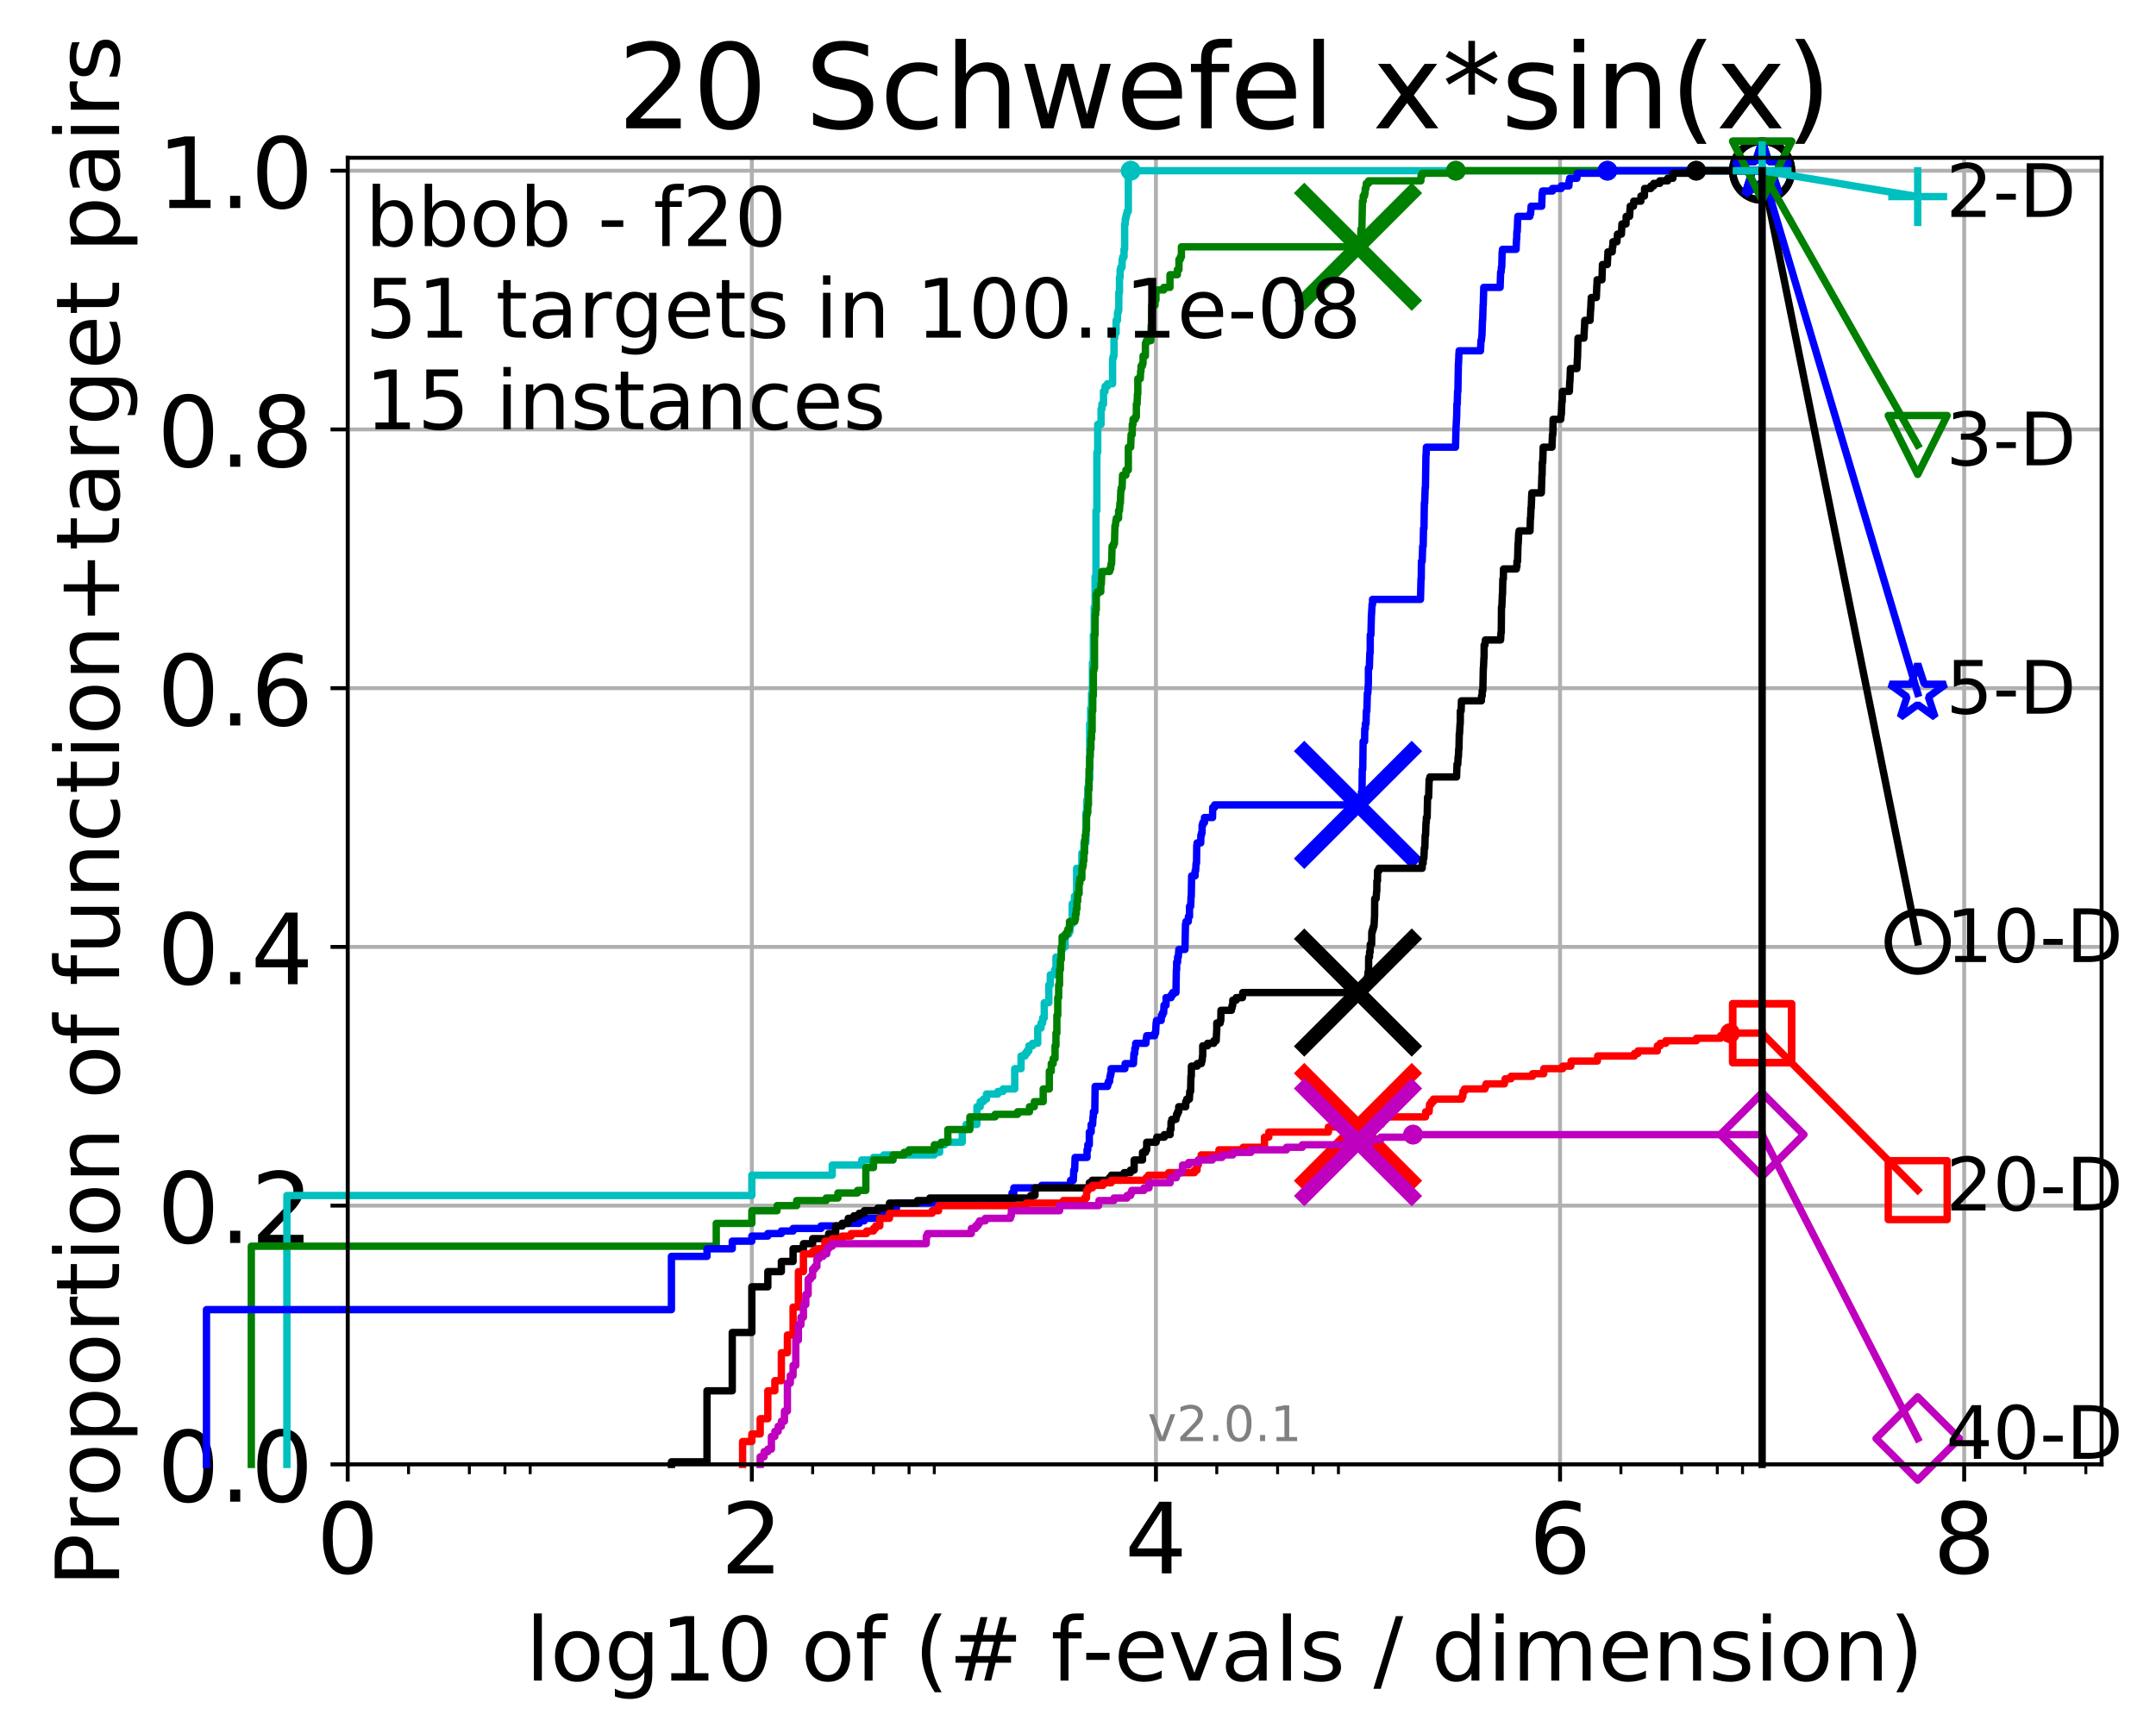 <?xml version="1.0" encoding="utf-8" standalone="no"?>
<!DOCTYPE svg PUBLIC "-//W3C//DTD SVG 1.1//EN"
  "http://www.w3.org/Graphics/SVG/1.1/DTD/svg11.dtd">
<!-- Created with matplotlib (http://matplotlib.org/) -->
<svg height="353pt" version="1.1" viewBox="0 0 439 353" width="439pt" xmlns="http://www.w3.org/2000/svg" xmlns:xlink="http://www.w3.org/1999/xlink">
 <defs>
  <style type="text/css">
*{stroke-linecap:butt;stroke-linejoin:round;}
  </style>
 </defs>
 <g id="figure_1">
  <g id="patch_1">
   <path d="M 0 353.222 
L 439.489 353.222 
L 439.489 0 
L 0 0 
z
" style="fill:#ffffff;"/>
  </g>
  <g id="axes_1">
   <g id="patch_2">
    <path d="M 70.8 298.245 
L 427.92 298.245 
L 427.92 32.133 
L 70.8 32.133 
z
" style="fill:#ffffff;"/>
   </g>
   <g id="matplotlib.axis_1">
    <g id="xtick_1">
     <g id="line2d_1">
      <path clip-path="url(#p9dde87dfbc)" d="M 70.8 298.245 
L 70.8 32.133 
" style="fill:none;stroke:#b0b0b0;stroke-linecap:square;stroke-width:0.8;"/>
     </g>
     <g id="line2d_2">
      <defs>
       <path d="M 0 0 
L 0 3.5 
" id="m35407ad2a9" style="stroke:#000000;stroke-width:0.8;"/>
      </defs>
      <g>
       <use style="stroke:#000000;stroke-width:0.8;" x="70.8" xlink:href="#m35407ad2a9" y="298.245"/>
      </g>
     </g>
     <g id="text_1">
      <!-- 0 -->
      <defs>
       <path d="M 31.781 66.406 
Q 24.172 66.406 20.328 58.906 
Q 16.5 51.422 16.5 36.375 
Q 16.5 21.391 20.328 13.891 
Q 24.172 6.391 31.781 6.391 
Q 39.453 6.391 43.281 13.891 
Q 47.125 21.391 47.125 36.375 
Q 47.125 51.422 43.281 58.906 
Q 39.453 66.406 31.781 66.406 
M 31.781 74.219 
Q 44.047 74.219 50.516 64.516 
Q 56.984 54.828 56.984 36.375 
Q 56.984 17.969 50.516 8.266 
Q 44.047 -1.422 31.781 -1.422 
Q 19.531 -1.422 13.062 8.266 
Q 6.594 17.969 6.594 36.375 
Q 6.594 54.828 13.062 64.516 
Q 19.531 74.219 31.781 74.219 
" id="DejaVuSans-30"/>
      </defs>
      <g transform="translate(64.438 320.442)scale(0.2 -0.2)">
       <use xlink:href="#DejaVuSans-30"/>
      </g>
     </g>
    </g>
    <g id="xtick_2">
     <g id="line2d_3">
      <path clip-path="url(#p9dde87dfbc)" d="M 153.086 298.245 
L 153.086 32.133 
" style="fill:none;stroke:#b0b0b0;stroke-linecap:square;stroke-width:0.8;"/>
     </g>
     <g id="line2d_4">
      <g>
       <use style="stroke:#000000;stroke-width:0.8;" x="153.086" xlink:href="#m35407ad2a9" y="298.245"/>
      </g>
     </g>
     <g id="text_2">
      <!-- 2 -->
      <defs>
       <path d="M 19.188 8.297 
L 53.609 8.297 
L 53.609 0 
L 7.328 0 
L 7.328 8.297 
Q 12.938 14.109 22.625 23.891 
Q 32.328 33.688 34.812 36.531 
Q 39.547 41.844 41.422 45.531 
Q 43.312 49.219 43.312 52.781 
Q 43.312 58.594 39.234 62.25 
Q 35.156 65.922 28.609 65.922 
Q 23.969 65.922 18.812 64.312 
Q 13.672 62.703 7.812 59.422 
L 7.812 69.391 
Q 13.766 71.781 18.938 73 
Q 24.125 74.219 28.422 74.219 
Q 39.75 74.219 46.484 68.547 
Q 53.219 62.891 53.219 53.422 
Q 53.219 48.922 51.531 44.891 
Q 49.859 40.875 45.406 35.406 
Q 44.188 33.984 37.641 27.219 
Q 31.109 20.453 19.188 8.297 
" id="DejaVuSans-32"/>
      </defs>
      <g transform="translate(146.723 320.442)scale(0.2 -0.2)">
       <use xlink:href="#DejaVuSans-32"/>
      </g>
     </g>
    </g>
    <g id="xtick_3">
     <g id="line2d_5">
      <path clip-path="url(#p9dde87dfbc)" d="M 235.371 298.245 
L 235.371 32.133 
" style="fill:none;stroke:#b0b0b0;stroke-linecap:square;stroke-width:0.8;"/>
     </g>
     <g id="line2d_6">
      <g>
       <use style="stroke:#000000;stroke-width:0.8;" x="235.371" xlink:href="#m35407ad2a9" y="298.245"/>
      </g>
     </g>
     <g id="text_3">
      <!-- 4 -->
      <defs>
       <path d="M 37.797 64.312 
L 12.891 25.391 
L 37.797 25.391 
z
M 35.203 72.906 
L 47.609 72.906 
L 47.609 25.391 
L 58.016 25.391 
L 58.016 17.188 
L 47.609 17.188 
L 47.609 0 
L 37.797 0 
L 37.797 17.188 
L 4.891 17.188 
L 4.891 26.703 
z
" id="DejaVuSans-34"/>
      </defs>
      <g transform="translate(229.009 320.442)scale(0.2 -0.2)">
       <use xlink:href="#DejaVuSans-34"/>
      </g>
     </g>
    </g>
    <g id="xtick_4">
     <g id="line2d_7">
      <path clip-path="url(#p9dde87dfbc)" d="M 317.657 298.245 
L 317.657 32.133 
" style="fill:none;stroke:#b0b0b0;stroke-linecap:square;stroke-width:0.8;"/>
     </g>
     <g id="line2d_8">
      <g>
       <use style="stroke:#000000;stroke-width:0.8;" x="317.657" xlink:href="#m35407ad2a9" y="298.245"/>
      </g>
     </g>
     <g id="text_4">
      <!-- 6 -->
      <defs>
       <path d="M 33.016 40.375 
Q 26.375 40.375 22.484 35.828 
Q 18.609 31.297 18.609 23.391 
Q 18.609 15.531 22.484 10.953 
Q 26.375 6.391 33.016 6.391 
Q 39.656 6.391 43.531 10.953 
Q 47.406 15.531 47.406 23.391 
Q 47.406 31.297 43.531 35.828 
Q 39.656 40.375 33.016 40.375 
M 52.594 71.297 
L 52.594 62.312 
Q 48.875 64.062 45.094 64.984 
Q 41.312 65.922 37.594 65.922 
Q 27.828 65.922 22.672 59.328 
Q 17.531 52.734 16.797 39.406 
Q 19.672 43.656 24.016 45.922 
Q 28.375 48.188 33.594 48.188 
Q 44.578 48.188 50.953 41.516 
Q 57.328 34.859 57.328 23.391 
Q 57.328 12.156 50.688 5.359 
Q 44.047 -1.422 33.016 -1.422 
Q 20.359 -1.422 13.672 8.266 
Q 6.984 17.969 6.984 36.375 
Q 6.984 53.656 15.188 63.938 
Q 23.391 74.219 37.203 74.219 
Q 40.922 74.219 44.703 73.484 
Q 48.484 72.75 52.594 71.297 
" id="DejaVuSans-36"/>
      </defs>
      <g transform="translate(311.295 320.442)scale(0.2 -0.2)">
       <use xlink:href="#DejaVuSans-36"/>
      </g>
     </g>
    </g>
    <g id="xtick_5">
     <g id="line2d_9">
      <path clip-path="url(#p9dde87dfbc)" d="M 399.943 298.245 
L 399.943 32.133 
" style="fill:none;stroke:#b0b0b0;stroke-linecap:square;stroke-width:0.8;"/>
     </g>
     <g id="line2d_10">
      <g>
       <use style="stroke:#000000;stroke-width:0.8;" x="399.943" xlink:href="#m35407ad2a9" y="298.245"/>
      </g>
     </g>
     <g id="text_5">
      <!-- 8 -->
      <defs>
       <path d="M 31.781 34.625 
Q 24.75 34.625 20.719 30.859 
Q 16.703 27.094 16.703 20.516 
Q 16.703 13.922 20.719 10.156 
Q 24.75 6.391 31.781 6.391 
Q 38.812 6.391 42.859 10.172 
Q 46.922 13.969 46.922 20.516 
Q 46.922 27.094 42.891 30.859 
Q 38.875 34.625 31.781 34.625 
M 21.922 38.812 
Q 15.578 40.375 12.031 44.719 
Q 8.5 49.078 8.5 55.328 
Q 8.5 64.062 14.719 69.141 
Q 20.953 74.219 31.781 74.219 
Q 42.672 74.219 48.875 69.141 
Q 55.078 64.062 55.078 55.328 
Q 55.078 49.078 51.531 44.719 
Q 48 40.375 41.703 38.812 
Q 48.828 37.156 52.797 32.312 
Q 56.781 27.484 56.781 20.516 
Q 56.781 9.906 50.312 4.234 
Q 43.844 -1.422 31.781 -1.422 
Q 19.734 -1.422 13.25 4.234 
Q 6.781 9.906 6.781 20.516 
Q 6.781 27.484 10.781 32.312 
Q 14.797 37.156 21.922 38.812 
M 18.312 54.391 
Q 18.312 48.734 21.844 45.562 
Q 25.391 42.391 31.781 42.391 
Q 38.141 42.391 41.719 45.562 
Q 45.312 48.734 45.312 54.391 
Q 45.312 60.062 41.719 63.234 
Q 38.141 66.406 31.781 66.406 
Q 25.391 66.406 21.844 63.234 
Q 18.312 60.062 18.312 54.391 
" id="DejaVuSans-38"/>
      </defs>
      <g transform="translate(393.58 320.442)scale(0.2 -0.2)">
       <use xlink:href="#DejaVuSans-38"/>
      </g>
     </g>
    </g>
    <g id="xtick_6">
     <g id="line2d_11">
      <defs>
       <path d="M 0 0 
L 0 2 
" id="ma3ef5008db" style="stroke:#000000;stroke-width:0.6;"/>
      </defs>
      <g>
       <use style="stroke:#000000;stroke-width:0.6;" x="83.185" xlink:href="#ma3ef5008db" y="298.245"/>
      </g>
     </g>
    </g>
    <g id="xtick_7">
     <g id="line2d_12">
      <g>
       <use style="stroke:#000000;stroke-width:0.6;" x="95.57" xlink:href="#ma3ef5008db" y="298.245"/>
      </g>
     </g>
    </g>
    <g id="xtick_8">
     <g id="line2d_13">
      <g>
       <use style="stroke:#000000;stroke-width:0.6;" x="102.815" xlink:href="#ma3ef5008db" y="298.245"/>
      </g>
     </g>
    </g>
    <g id="xtick_9">
     <g id="line2d_14">
      <g>
       <use style="stroke:#000000;stroke-width:0.6;" x="107.956" xlink:href="#ma3ef5008db" y="298.245"/>
      </g>
     </g>
    </g>
    <g id="xtick_10">
     <g id="line2d_15">
      <g>
       <use style="stroke:#000000;stroke-width:0.6;" x="165.471" xlink:href="#ma3ef5008db" y="298.245"/>
      </g>
     </g>
    </g>
    <g id="xtick_11">
     <g id="line2d_16">
      <g>
       <use style="stroke:#000000;stroke-width:0.6;" x="177.856" xlink:href="#ma3ef5008db" y="298.245"/>
      </g>
     </g>
    </g>
    <g id="xtick_12">
     <g id="line2d_17">
      <g>
       <use style="stroke:#000000;stroke-width:0.6;" x="185.101" xlink:href="#ma3ef5008db" y="298.245"/>
      </g>
     </g>
    </g>
    <g id="xtick_13">
     <g id="line2d_18">
      <g>
       <use style="stroke:#000000;stroke-width:0.6;" x="190.241" xlink:href="#ma3ef5008db" y="298.245"/>
      </g>
     </g>
    </g>
    <g id="xtick_14">
     <g id="line2d_19">
      <g>
       <use style="stroke:#000000;stroke-width:0.6;" x="247.757" xlink:href="#ma3ef5008db" y="298.245"/>
      </g>
     </g>
    </g>
    <g id="xtick_15">
     <g id="line2d_20">
      <g>
       <use style="stroke:#000000;stroke-width:0.6;" x="260.142" xlink:href="#ma3ef5008db" y="298.245"/>
      </g>
     </g>
    </g>
    <g id="xtick_16">
     <g id="line2d_21">
      <g>
       <use style="stroke:#000000;stroke-width:0.6;" x="267.387" xlink:href="#ma3ef5008db" y="298.245"/>
      </g>
     </g>
    </g>
    <g id="xtick_17">
     <g id="line2d_22">
      <g>
       <use style="stroke:#000000;stroke-width:0.6;" x="272.527" xlink:href="#ma3ef5008db" y="298.245"/>
      </g>
     </g>
    </g>
    <g id="xtick_18">
     <g id="line2d_23">
      <g>
       <use style="stroke:#000000;stroke-width:0.6;" x="330.042" xlink:href="#ma3ef5008db" y="298.245"/>
      </g>
     </g>
    </g>
    <g id="xtick_19">
     <g id="line2d_24">
      <g>
       <use style="stroke:#000000;stroke-width:0.6;" x="342.428" xlink:href="#ma3ef5008db" y="298.245"/>
      </g>
     </g>
    </g>
    <g id="xtick_20">
     <g id="line2d_25">
      <g>
       <use style="stroke:#000000;stroke-width:0.6;" x="349.673" xlink:href="#ma3ef5008db" y="298.245"/>
      </g>
     </g>
    </g>
    <g id="xtick_21">
     <g id="line2d_26">
      <g>
       <use style="stroke:#000000;stroke-width:0.6;" x="354.813" xlink:href="#ma3ef5008db" y="298.245"/>
      </g>
     </g>
    </g>
    <g id="xtick_22">
     <g id="line2d_27">
      <g>
       <use style="stroke:#000000;stroke-width:0.6;" x="412.328" xlink:href="#ma3ef5008db" y="298.245"/>
      </g>
     </g>
    </g>
    <g id="xtick_23">
     <g id="line2d_28">
      <g>
       <use style="stroke:#000000;stroke-width:0.6;" x="424.713" xlink:href="#ma3ef5008db" y="298.245"/>
      </g>
     </g>
    </g>
    <g id="text_6">
     <!-- log10 of (# f-evals / dimension) -->
     <defs>
      <path d="M 9.422 75.984 
L 18.406 75.984 
L 18.406 0 
L 9.422 0 
z
" id="DejaVuSans-6c"/>
      <path d="M 30.609 48.391 
Q 23.391 48.391 19.188 42.75 
Q 14.984 37.109 14.984 27.297 
Q 14.984 17.484 19.156 11.844 
Q 23.344 6.203 30.609 6.203 
Q 37.797 6.203 41.984 11.859 
Q 46.188 17.531 46.188 27.297 
Q 46.188 37.016 41.984 42.703 
Q 37.797 48.391 30.609 48.391 
M 30.609 56 
Q 42.328 56 49.016 48.375 
Q 55.719 40.766 55.719 27.297 
Q 55.719 13.875 49.016 6.219 
Q 42.328 -1.422 30.609 -1.422 
Q 18.844 -1.422 12.172 6.219 
Q 5.516 13.875 5.516 27.297 
Q 5.516 40.766 12.172 48.375 
Q 18.844 56 30.609 56 
" id="DejaVuSans-6f"/>
      <path d="M 45.406 27.984 
Q 45.406 37.75 41.375 43.109 
Q 37.359 48.484 30.078 48.484 
Q 22.859 48.484 18.828 43.109 
Q 14.797 37.75 14.797 27.984 
Q 14.797 18.266 18.828 12.891 
Q 22.859 7.516 30.078 7.516 
Q 37.359 7.516 41.375 12.891 
Q 45.406 18.266 45.406 27.984 
M 54.391 6.781 
Q 54.391 -7.172 48.188 -13.984 
Q 42 -20.797 29.203 -20.797 
Q 24.469 -20.797 20.266 -20.094 
Q 16.062 -19.391 12.109 -17.922 
L 12.109 -9.188 
Q 16.062 -11.328 19.922 -12.344 
Q 23.781 -13.375 27.781 -13.375 
Q 36.625 -13.375 41.016 -8.766 
Q 45.406 -4.156 45.406 5.172 
L 45.406 9.625 
Q 42.625 4.781 38.281 2.391 
Q 33.938 0 27.875 0 
Q 17.828 0 11.672 7.656 
Q 5.516 15.328 5.516 27.984 
Q 5.516 40.672 11.672 48.328 
Q 17.828 56 27.875 56 
Q 33.938 56 38.281 53.609 
Q 42.625 51.219 45.406 46.391 
L 45.406 54.688 
L 54.391 54.688 
z
" id="DejaVuSans-67"/>
      <path d="M 12.406 8.297 
L 28.516 8.297 
L 28.516 63.922 
L 10.984 60.406 
L 10.984 69.391 
L 28.422 72.906 
L 38.281 72.906 
L 38.281 8.297 
L 54.391 8.297 
L 54.391 0 
L 12.406 0 
z
" id="DejaVuSans-31"/>
      <path id="DejaVuSans-20"/>
      <path d="M 37.109 75.984 
L 37.109 68.5 
L 28.516 68.5 
Q 23.688 68.5 21.797 66.547 
Q 19.922 64.594 19.922 59.516 
L 19.922 54.688 
L 34.719 54.688 
L 34.719 47.703 
L 19.922 47.703 
L 19.922 0 
L 10.891 0 
L 10.891 47.703 
L 2.297 47.703 
L 2.297 54.688 
L 10.891 54.688 
L 10.891 58.5 
Q 10.891 67.625 15.141 71.797 
Q 19.391 75.984 28.609 75.984 
z
" id="DejaVuSans-66"/>
      <path d="M 31 75.875 
Q 24.469 64.656 21.281 53.656 
Q 18.109 42.672 18.109 31.391 
Q 18.109 20.125 21.312 9.062 
Q 24.516 -2 31 -13.188 
L 23.188 -13.188 
Q 15.875 -1.703 12.234 9.375 
Q 8.594 20.453 8.594 31.391 
Q 8.594 42.281 12.203 53.312 
Q 15.828 64.359 23.188 75.875 
z
" id="DejaVuSans-28"/>
      <path d="M 51.125 44 
L 36.922 44 
L 32.812 27.688 
L 47.125 27.688 
z
M 43.797 71.781 
L 38.719 51.516 
L 52.984 51.516 
L 58.109 71.781 
L 65.922 71.781 
L 60.891 51.516 
L 76.125 51.516 
L 76.125 44 
L 58.984 44 
L 54.984 27.688 
L 70.516 27.688 
L 70.516 20.219 
L 53.078 20.219 
L 48 0 
L 40.188 0 
L 45.219 20.219 
L 30.906 20.219 
L 25.875 0 
L 18.016 0 
L 23.094 20.219 
L 7.719 20.219 
L 7.719 27.688 
L 24.906 27.688 
L 29 44 
L 13.281 44 
L 13.281 51.516 
L 30.906 51.516 
L 35.891 71.781 
z
" id="DejaVuSans-23"/>
      <path d="M 4.891 31.391 
L 31.203 31.391 
L 31.203 23.391 
L 4.891 23.391 
z
" id="DejaVuSans-2d"/>
      <path d="M 56.203 29.594 
L 56.203 25.203 
L 14.891 25.203 
Q 15.484 15.922 20.484 11.062 
Q 25.484 6.203 34.422 6.203 
Q 39.594 6.203 44.453 7.469 
Q 49.312 8.734 54.109 11.281 
L 54.109 2.781 
Q 49.266 0.734 44.188 -0.344 
Q 39.109 -1.422 33.891 -1.422 
Q 20.797 -1.422 13.156 6.188 
Q 5.516 13.812 5.516 26.812 
Q 5.516 40.234 12.766 48.109 
Q 20.016 56 32.328 56 
Q 43.359 56 49.781 48.891 
Q 56.203 41.797 56.203 29.594 
M 47.219 32.234 
Q 47.125 39.594 43.094 43.984 
Q 39.062 48.391 32.422 48.391 
Q 24.906 48.391 20.391 44.141 
Q 15.875 39.891 15.188 32.172 
z
" id="DejaVuSans-65"/>
      <path d="M 2.984 54.688 
L 12.5 54.688 
L 29.594 8.797 
L 46.688 54.688 
L 56.203 54.688 
L 35.688 0 
L 23.484 0 
z
" id="DejaVuSans-76"/>
      <path d="M 34.281 27.484 
Q 23.391 27.484 19.188 25 
Q 14.984 22.516 14.984 16.5 
Q 14.984 11.719 18.141 8.906 
Q 21.297 6.109 26.703 6.109 
Q 34.188 6.109 38.703 11.406 
Q 43.219 16.703 43.219 25.484 
L 43.219 27.484 
z
M 52.203 31.203 
L 52.203 0 
L 43.219 0 
L 43.219 8.297 
Q 40.141 3.328 35.547 0.953 
Q 30.953 -1.422 24.312 -1.422 
Q 15.922 -1.422 10.953 3.297 
Q 6 8.016 6 15.922 
Q 6 25.141 12.172 29.828 
Q 18.359 34.516 30.609 34.516 
L 43.219 34.516 
L 43.219 35.406 
Q 43.219 41.609 39.141 45 
Q 35.062 48.391 27.688 48.391 
Q 23 48.391 18.547 47.266 
Q 14.109 46.141 10.016 43.891 
L 10.016 52.203 
Q 14.938 54.109 19.578 55.047 
Q 24.219 56 28.609 56 
Q 40.484 56 46.344 49.844 
Q 52.203 43.703 52.203 31.203 
" id="DejaVuSans-61"/>
      <path d="M 44.281 53.078 
L 44.281 44.578 
Q 40.484 46.531 36.375 47.5 
Q 32.281 48.484 27.875 48.484 
Q 21.188 48.484 17.844 46.438 
Q 14.5 44.391 14.5 40.281 
Q 14.5 37.156 16.891 35.375 
Q 19.281 33.594 26.516 31.984 
L 29.594 31.297 
Q 39.156 29.25 43.188 25.516 
Q 47.219 21.781 47.219 15.094 
Q 47.219 7.469 41.188 3.016 
Q 35.156 -1.422 24.609 -1.422 
Q 20.219 -1.422 15.453 -0.562 
Q 10.688 0.297 5.422 2 
L 5.422 11.281 
Q 10.406 8.688 15.234 7.391 
Q 20.062 6.109 24.812 6.109 
Q 31.156 6.109 34.562 8.281 
Q 37.984 10.453 37.984 14.406 
Q 37.984 18.062 35.516 20.016 
Q 33.062 21.969 24.703 23.781 
L 21.578 24.516 
Q 13.234 26.266 9.516 29.906 
Q 5.812 33.547 5.812 39.891 
Q 5.812 47.609 11.281 51.797 
Q 16.75 56 26.812 56 
Q 31.781 56 36.172 55.266 
Q 40.578 54.547 44.281 53.078 
" id="DejaVuSans-73"/>
      <path d="M 25.391 72.906 
L 33.688 72.906 
L 8.297 -9.281 
L 0 -9.281 
z
" id="DejaVuSans-2f"/>
      <path d="M 45.406 46.391 
L 45.406 75.984 
L 54.391 75.984 
L 54.391 0 
L 45.406 0 
L 45.406 8.203 
Q 42.578 3.328 38.25 0.953 
Q 33.938 -1.422 27.875 -1.422 
Q 17.969 -1.422 11.734 6.484 
Q 5.516 14.406 5.516 27.297 
Q 5.516 40.188 11.734 48.094 
Q 17.969 56 27.875 56 
Q 33.938 56 38.25 53.625 
Q 42.578 51.266 45.406 46.391 
M 14.797 27.297 
Q 14.797 17.391 18.875 11.75 
Q 22.953 6.109 30.078 6.109 
Q 37.203 6.109 41.297 11.75 
Q 45.406 17.391 45.406 27.297 
Q 45.406 37.203 41.297 42.844 
Q 37.203 48.484 30.078 48.484 
Q 22.953 48.484 18.875 42.844 
Q 14.797 37.203 14.797 27.297 
" id="DejaVuSans-64"/>
      <path d="M 9.422 54.688 
L 18.406 54.688 
L 18.406 0 
L 9.422 0 
z
M 9.422 75.984 
L 18.406 75.984 
L 18.406 64.594 
L 9.422 64.594 
z
" id="DejaVuSans-69"/>
      <path d="M 52 44.188 
Q 55.375 50.25 60.062 53.125 
Q 64.75 56 71.094 56 
Q 79.641 56 84.281 50.016 
Q 88.922 44.047 88.922 33.016 
L 88.922 0 
L 79.891 0 
L 79.891 32.719 
Q 79.891 40.578 77.094 44.375 
Q 74.312 48.188 68.609 48.188 
Q 61.625 48.188 57.562 43.547 
Q 53.516 38.922 53.516 30.906 
L 53.516 0 
L 44.484 0 
L 44.484 32.719 
Q 44.484 40.625 41.703 44.406 
Q 38.922 48.188 33.109 48.188 
Q 26.219 48.188 22.156 43.531 
Q 18.109 38.875 18.109 30.906 
L 18.109 0 
L 9.078 0 
L 9.078 54.688 
L 18.109 54.688 
L 18.109 46.188 
Q 21.188 51.219 25.484 53.609 
Q 29.781 56 35.688 56 
Q 41.656 56 45.828 52.969 
Q 50 49.953 52 44.188 
" id="DejaVuSans-6d"/>
      <path d="M 54.891 33.016 
L 54.891 0 
L 45.906 0 
L 45.906 32.719 
Q 45.906 40.484 42.875 44.328 
Q 39.844 48.188 33.797 48.188 
Q 26.516 48.188 22.312 43.547 
Q 18.109 38.922 18.109 30.906 
L 18.109 0 
L 9.078 0 
L 9.078 54.688 
L 18.109 54.688 
L 18.109 46.188 
Q 21.344 51.125 25.703 53.562 
Q 30.078 56 35.797 56 
Q 45.219 56 50.047 50.172 
Q 54.891 44.344 54.891 33.016 
" id="DejaVuSans-6e"/>
      <path d="M 8.016 75.875 
L 15.828 75.875 
Q 23.141 64.359 26.781 53.312 
Q 30.422 42.281 30.422 31.391 
Q 30.422 20.453 26.781 9.375 
Q 23.141 -1.703 15.828 -13.188 
L 8.016 -13.188 
Q 14.5 -2 17.703 9.062 
Q 20.906 20.125 20.906 31.391 
Q 20.906 42.672 17.703 53.656 
Q 14.5 64.656 8.016 75.875 
" id="DejaVuSans-29"/>
     </defs>
     <g transform="translate(107.015 342.279)scale(0.18 -0.18)">
      <use xlink:href="#DejaVuSans-6c"/>
      <use x="27.783" xlink:href="#DejaVuSans-6f"/>
      <use x="88.965" xlink:href="#DejaVuSans-67"/>
      <use x="152.441" xlink:href="#DejaVuSans-31"/>
      <use x="216.064" xlink:href="#DejaVuSans-30"/>
      <use x="279.688" xlink:href="#DejaVuSans-20"/>
      <use x="311.475" xlink:href="#DejaVuSans-6f"/>
      <use x="372.656" xlink:href="#DejaVuSans-66"/>
      <use x="407.861" xlink:href="#DejaVuSans-20"/>
      <use x="439.648" xlink:href="#DejaVuSans-28"/>
      <use x="478.662" xlink:href="#DejaVuSans-23"/>
      <use x="562.451" xlink:href="#DejaVuSans-20"/>
      <use x="594.238" xlink:href="#DejaVuSans-66"/>
      <use x="629.365" xlink:href="#DejaVuSans-2d"/>
      <use x="665.449" xlink:href="#DejaVuSans-65"/>
      <use x="726.973" xlink:href="#DejaVuSans-76"/>
      <use x="786.152" xlink:href="#DejaVuSans-61"/>
      <use x="847.432" xlink:href="#DejaVuSans-6c"/>
      <use x="875.215" xlink:href="#DejaVuSans-73"/>
      <use x="927.314" xlink:href="#DejaVuSans-20"/>
      <use x="959.102" xlink:href="#DejaVuSans-2f"/>
      <use x="992.793" xlink:href="#DejaVuSans-20"/>
      <use x="1024.58" xlink:href="#DejaVuSans-64"/>
      <use x="1088.057" xlink:href="#DejaVuSans-69"/>
      <use x="1115.84" xlink:href="#DejaVuSans-6d"/>
      <use x="1213.252" xlink:href="#DejaVuSans-65"/>
      <use x="1274.775" xlink:href="#DejaVuSans-6e"/>
      <use x="1338.154" xlink:href="#DejaVuSans-73"/>
      <use x="1390.254" xlink:href="#DejaVuSans-69"/>
      <use x="1418.037" xlink:href="#DejaVuSans-6f"/>
      <use x="1479.219" xlink:href="#DejaVuSans-6e"/>
      <use x="1542.598" xlink:href="#DejaVuSans-29"/>
     </g>
    </g>
   </g>
   <g id="matplotlib.axis_2">
    <g id="ytick_1">
     <g id="line2d_29">
      <path clip-path="url(#p9dde87dfbc)" d="M 70.8 298.245 
L 427.92 298.245 
" style="fill:none;stroke:#b0b0b0;stroke-linecap:square;stroke-width:0.8;"/>
     </g>
     <g id="line2d_30">
      <defs>
       <path d="M 0 0 
L -3.5 0 
" id="m1feb413a9a" style="stroke:#000000;stroke-width:0.8;"/>
      </defs>
      <g>
       <use style="stroke:#000000;stroke-width:0.8;" x="70.8" xlink:href="#m1feb413a9a" y="298.245"/>
      </g>
     </g>
     <g id="text_7">
      <!-- 0.0 -->
      <defs>
       <path d="M 10.688 12.406 
L 21 12.406 
L 21 0 
L 10.688 0 
z
" id="DejaVuSans-2e"/>
      </defs>
      <g transform="translate(31.994 305.844)scale(0.2 -0.2)">
       <use xlink:href="#DejaVuSans-30"/>
       <use x="63.623" xlink:href="#DejaVuSans-2e"/>
       <use x="95.41" xlink:href="#DejaVuSans-30"/>
      </g>
     </g>
    </g>
    <g id="ytick_2">
     <g id="line2d_31">
      <path clip-path="url(#p9dde87dfbc)" d="M 70.8 245.55 
L 427.92 245.55 
" style="fill:none;stroke:#b0b0b0;stroke-linecap:square;stroke-width:0.8;"/>
     </g>
     <g id="line2d_32">
      <g>
       <use style="stroke:#000000;stroke-width:0.8;" x="70.8" xlink:href="#m1feb413a9a" y="245.55"/>
      </g>
     </g>
     <g id="text_8">
      <!-- 0.2 -->
      <g transform="translate(31.994 253.148)scale(0.2 -0.2)">
       <use xlink:href="#DejaVuSans-30"/>
       <use x="63.623" xlink:href="#DejaVuSans-2e"/>
       <use x="95.41" xlink:href="#DejaVuSans-32"/>
      </g>
     </g>
    </g>
    <g id="ytick_3">
     <g id="line2d_33">
      <path clip-path="url(#p9dde87dfbc)" d="M 70.8 192.854 
L 427.92 192.854 
" style="fill:none;stroke:#b0b0b0;stroke-linecap:square;stroke-width:0.8;"/>
     </g>
     <g id="line2d_34">
      <g>
       <use style="stroke:#000000;stroke-width:0.8;" x="70.8" xlink:href="#m1feb413a9a" y="192.854"/>
      </g>
     </g>
     <g id="text_9">
      <!-- 0.4 -->
      <g transform="translate(31.994 200.453)scale(0.2 -0.2)">
       <use xlink:href="#DejaVuSans-30"/>
       <use x="63.623" xlink:href="#DejaVuSans-2e"/>
       <use x="95.41" xlink:href="#DejaVuSans-34"/>
      </g>
     </g>
    </g>
    <g id="ytick_4">
     <g id="line2d_35">
      <path clip-path="url(#p9dde87dfbc)" d="M 70.8 140.159 
L 427.92 140.159 
" style="fill:none;stroke:#b0b0b0;stroke-linecap:square;stroke-width:0.8;"/>
     </g>
     <g id="line2d_36">
      <g>
       <use style="stroke:#000000;stroke-width:0.8;" x="70.8" xlink:href="#m1feb413a9a" y="140.159"/>
      </g>
     </g>
     <g id="text_10">
      <!-- 0.6 -->
      <g transform="translate(31.994 147.757)scale(0.2 -0.2)">
       <use xlink:href="#DejaVuSans-30"/>
       <use x="63.623" xlink:href="#DejaVuSans-2e"/>
       <use x="95.41" xlink:href="#DejaVuSans-36"/>
      </g>
     </g>
    </g>
    <g id="ytick_5">
     <g id="line2d_37">
      <path clip-path="url(#p9dde87dfbc)" d="M 70.8 87.464 
L 427.92 87.464 
" style="fill:none;stroke:#b0b0b0;stroke-linecap:square;stroke-width:0.8;"/>
     </g>
     <g id="line2d_38">
      <g>
       <use style="stroke:#000000;stroke-width:0.8;" x="70.8" xlink:href="#m1feb413a9a" y="87.464"/>
      </g>
     </g>
     <g id="text_11">
      <!-- 0.8 -->
      <g transform="translate(31.994 95.062)scale(0.2 -0.2)">
       <use xlink:href="#DejaVuSans-30"/>
       <use x="63.623" xlink:href="#DejaVuSans-2e"/>
       <use x="95.41" xlink:href="#DejaVuSans-38"/>
      </g>
     </g>
    </g>
    <g id="ytick_6">
     <g id="line2d_39">
      <path clip-path="url(#p9dde87dfbc)" d="M 70.8 34.768 
L 427.92 34.768 
" style="fill:none;stroke:#b0b0b0;stroke-linecap:square;stroke-width:0.8;"/>
     </g>
     <g id="line2d_40">
      <g>
       <use style="stroke:#000000;stroke-width:0.8;" x="70.8" xlink:href="#m1feb413a9a" y="34.768"/>
      </g>
     </g>
     <g id="text_12">
      <!-- 1.0 -->
      <g transform="translate(31.994 42.367)scale(0.2 -0.2)">
       <use xlink:href="#DejaVuSans-31"/>
       <use x="63.623" xlink:href="#DejaVuSans-2e"/>
       <use x="95.41" xlink:href="#DejaVuSans-30"/>
      </g>
     </g>
    </g>
    <g id="text_13">
     <!-- Proportion of function+target pairs -->
     <defs>
      <path d="M 19.672 64.797 
L 19.672 37.406 
L 32.078 37.406 
Q 38.969 37.406 42.719 40.969 
Q 46.484 44.531 46.484 51.125 
Q 46.484 57.672 42.719 61.234 
Q 38.969 64.797 32.078 64.797 
z
M 9.812 72.906 
L 32.078 72.906 
Q 44.344 72.906 50.609 67.359 
Q 56.891 61.812 56.891 51.125 
Q 56.891 40.328 50.609 34.812 
Q 44.344 29.297 32.078 29.297 
L 19.672 29.297 
L 19.672 0 
L 9.812 0 
z
" id="DejaVuSans-50"/>
      <path d="M 41.109 46.297 
Q 39.594 47.172 37.812 47.578 
Q 36.031 48 33.891 48 
Q 26.266 48 22.188 43.047 
Q 18.109 38.094 18.109 28.812 
L 18.109 0 
L 9.078 0 
L 9.078 54.688 
L 18.109 54.688 
L 18.109 46.188 
Q 20.953 51.172 25.484 53.578 
Q 30.031 56 36.531 56 
Q 37.453 56 38.578 55.875 
Q 39.703 55.766 41.062 55.516 
z
" id="DejaVuSans-72"/>
      <path d="M 18.109 8.203 
L 18.109 -20.797 
L 9.078 -20.797 
L 9.078 54.688 
L 18.109 54.688 
L 18.109 46.391 
Q 20.953 51.266 25.266 53.625 
Q 29.594 56 35.594 56 
Q 45.562 56 51.781 48.094 
Q 58.016 40.188 58.016 27.297 
Q 58.016 14.406 51.781 6.484 
Q 45.562 -1.422 35.594 -1.422 
Q 29.594 -1.422 25.266 0.953 
Q 20.953 3.328 18.109 8.203 
M 48.688 27.297 
Q 48.688 37.203 44.609 42.844 
Q 40.531 48.484 33.406 48.484 
Q 26.266 48.484 22.188 42.844 
Q 18.109 37.203 18.109 27.297 
Q 18.109 17.391 22.188 11.75 
Q 26.266 6.109 33.406 6.109 
Q 40.531 6.109 44.609 11.75 
Q 48.688 17.391 48.688 27.297 
" id="DejaVuSans-70"/>
      <path d="M 18.312 70.219 
L 18.312 54.688 
L 36.812 54.688 
L 36.812 47.703 
L 18.312 47.703 
L 18.312 18.016 
Q 18.312 11.328 20.141 9.422 
Q 21.969 7.516 27.594 7.516 
L 36.812 7.516 
L 36.812 0 
L 27.594 0 
Q 17.188 0 13.234 3.875 
Q 9.281 7.766 9.281 18.016 
L 9.281 47.703 
L 2.688 47.703 
L 2.688 54.688 
L 9.281 54.688 
L 9.281 70.219 
z
" id="DejaVuSans-74"/>
      <path d="M 8.5 21.578 
L 8.5 54.688 
L 17.484 54.688 
L 17.484 21.922 
Q 17.484 14.156 20.5 10.266 
Q 23.531 6.391 29.594 6.391 
Q 36.859 6.391 41.078 11.031 
Q 45.312 15.672 45.312 23.688 
L 45.312 54.688 
L 54.297 54.688 
L 54.297 0 
L 45.312 0 
L 45.312 8.406 
Q 42.047 3.422 37.719 1 
Q 33.406 -1.422 27.688 -1.422 
Q 18.266 -1.422 13.375 4.438 
Q 8.5 10.297 8.5 21.578 
M 31.109 56 
z
" id="DejaVuSans-75"/>
      <path d="M 48.781 52.594 
L 48.781 44.188 
Q 44.969 46.297 41.141 47.344 
Q 37.312 48.391 33.406 48.391 
Q 24.656 48.391 19.812 42.844 
Q 14.984 37.312 14.984 27.297 
Q 14.984 17.281 19.812 11.734 
Q 24.656 6.203 33.406 6.203 
Q 37.312 6.203 41.141 7.25 
Q 44.969 8.297 48.781 10.406 
L 48.781 2.094 
Q 45.016 0.344 40.984 -0.531 
Q 36.969 -1.422 32.422 -1.422 
Q 20.062 -1.422 12.781 6.344 
Q 5.516 14.109 5.516 27.297 
Q 5.516 40.672 12.859 48.328 
Q 20.219 56 33.016 56 
Q 37.156 56 41.109 55.141 
Q 45.062 54.297 48.781 52.594 
" id="DejaVuSans-63"/>
      <path d="M 46 62.703 
L 46 35.5 
L 73.188 35.5 
L 73.188 27.203 
L 46 27.203 
L 46 0 
L 37.797 0 
L 37.797 27.203 
L 10.594 27.203 
L 10.594 35.5 
L 37.797 35.5 
L 37.797 62.703 
z
" id="DejaVuSans-2b"/>
     </defs>
     <g transform="translate(24.25 323.179)rotate(-90)scale(0.18 -0.18)">
      <use xlink:href="#DejaVuSans-50"/>
      <use x="60.287" xlink:href="#DejaVuSans-72"/>
      <use x="101.369" xlink:href="#DejaVuSans-6f"/>
      <use x="162.551" xlink:href="#DejaVuSans-70"/>
      <use x="226.027" xlink:href="#DejaVuSans-6f"/>
      <use x="287.209" xlink:href="#DejaVuSans-72"/>
      <use x="328.322" xlink:href="#DejaVuSans-74"/>
      <use x="367.531" xlink:href="#DejaVuSans-69"/>
      <use x="395.314" xlink:href="#DejaVuSans-6f"/>
      <use x="456.496" xlink:href="#DejaVuSans-6e"/>
      <use x="519.875" xlink:href="#DejaVuSans-20"/>
      <use x="551.662" xlink:href="#DejaVuSans-6f"/>
      <use x="612.844" xlink:href="#DejaVuSans-66"/>
      <use x="648.049" xlink:href="#DejaVuSans-20"/>
      <use x="679.836" xlink:href="#DejaVuSans-66"/>
      <use x="715.041" xlink:href="#DejaVuSans-75"/>
      <use x="778.42" xlink:href="#DejaVuSans-6e"/>
      <use x="841.799" xlink:href="#DejaVuSans-63"/>
      <use x="896.779" xlink:href="#DejaVuSans-74"/>
      <use x="935.988" xlink:href="#DejaVuSans-69"/>
      <use x="963.771" xlink:href="#DejaVuSans-6f"/>
      <use x="1024.953" xlink:href="#DejaVuSans-6e"/>
      <use x="1088.332" xlink:href="#DejaVuSans-2b"/>
      <use x="1172.121" xlink:href="#DejaVuSans-74"/>
      <use x="1211.33" xlink:href="#DejaVuSans-61"/>
      <use x="1272.609" xlink:href="#DejaVuSans-72"/>
      <use x="1313.707" xlink:href="#DejaVuSans-67"/>
      <use x="1377.184" xlink:href="#DejaVuSans-65"/>
      <use x="1438.707" xlink:href="#DejaVuSans-74"/>
      <use x="1477.916" xlink:href="#DejaVuSans-20"/>
      <use x="1509.703" xlink:href="#DejaVuSans-70"/>
      <use x="1573.18" xlink:href="#DejaVuSans-61"/>
      <use x="1634.459" xlink:href="#DejaVuSans-69"/>
      <use x="1662.242" xlink:href="#DejaVuSans-72"/>
      <use x="1703.355" xlink:href="#DejaVuSans-73"/>
     </g>
    </g>
   </g>
   <g id="line2d_41">
    <defs>
     <path d="M 0 1.5 
C 0.398 1.5 0.779 1.342 1.061 1.061 
C 1.342 0.779 1.5 0.398 1.5 0 
C 1.5 -0.398 1.342 -0.779 1.061 -1.061 
C 0.779 -1.342 0.398 -1.5 0 -1.5 
C -0.398 -1.5 -0.779 -1.342 -1.061 -1.061 
C -1.342 -0.779 -1.5 -0.398 -1.5 0 
C -1.5 0.398 -1.342 0.779 -1.061 1.061 
C -0.779 1.342 -0.398 1.5 0 1.5 
z
" id="m04afa4ba27" style="stroke:#00bfbf;"/>
    </defs>
    <g>
     <use style="fill:#00bfbf;stroke:#00bfbf;" x="230.231" xlink:href="#m04afa4ba27" y="34.768"/>
     <use style="fill:#00bfbf;stroke:#00bfbf;" x="230.231" xlink:href="#m04afa4ba27" y="34.768"/>
    </g>
   </g>
   <g id="line2d_42">
    <path d="M 58.415 298.245 
L 58.415 243.483 
L 153.086 243.483 
L 153.086 239.35 
L 169.458 239.35 
L 169.458 237.284 
L 175.47 237.284 
L 175.47 236.251 
L 177.856 236.251 
L 177.856 235.734 
L 179.961 235.734 
L 179.961 235.217 
L 190.241 235.217 
L 190.241 234.701 
L 191.325 234.701 
L 191.325 233.151 
L 192.346 233.151 
L 192.346 232.634 
L 195.932 232.634 
L 195.932 230.051 
L 196.726 230.051 
L 196.726 229.018 
L 198.917 229.018 
L 198.917 225.402 
L 199.591 225.402 
L 199.591 224.368 
L 200.241 224.368 
L 200.241 223.852 
L 200.868 223.852 
L 200.868 222.819 
L 203.176 222.819 
L 203.176 222.302 
L 204.228 222.302 
L 204.228 221.785 
L 206.614 221.785 
L 206.614 217.652 
L 207.906 217.652 
L 207.906 215.069 
L 208.718 215.069 
L 208.718 214.553 
L 209.111 214.553 
L 209.111 214.036 
L 209.495 214.036 
L 209.495 213.003 
L 210.24 213.003 
L 210.24 212.486 
L 211.302 212.486 
L 211.302 209.386 
L 211.976 209.386 
L 211.976 208.353 
L 212.304 208.353 
L 212.304 207.32 
L 212.626 207.32 
L 212.626 204.22 
L 213.558 204.22 
L 213.558 200.604 
L 213.859 200.604 
L 213.859 198.537 
L 214.73 198.537 
L 214.73 197.504 
L 215.012 197.504 
L 215.012 194.921 
L 216.095 194.921 
L 216.095 193.371 
L 216.356 193.371 
L 216.356 192.854 
L 216.867 192.854 
L 216.867 190.271 
L 217.606 190.271 
L 217.606 189.755 
L 217.846 189.755 
L 217.846 188.205 
L 218.316 188.205 
L 218.316 184.072 
L 218.774 184.072 
L 218.774 182.522 
L 219.221 182.522 
L 219.221 176.839 
L 220.291 176.839 
L 220.291 173.739 
L 220.702 173.739 
L 220.702 171.673 
L 221.104 171.673 
L 221.104 165.474 
L 221.301 165.474 
L 221.301 162.89 
L 221.496 162.89 
L 221.496 160.307 
L 221.689 160.307 
L 221.689 158.757 
L 221.881 158.757 
L 221.881 147.392 
L 222.07 147.392 
L 222.07 144.292 
L 222.257 144.292 
L 222.257 141.192 
L 222.442 141.192 
L 222.442 134.993 
L 222.625 134.993 
L 222.625 129.31 
L 222.807 129.31 
L 222.807 123.627 
L 222.986 123.627 
L 222.986 117.428 
L 223.164 117.428 
L 223.164 103.995 
L 223.34 103.995 
L 223.34 92.113 
L 223.514 92.113 
L 223.514 86.43 
L 224.195 86.43 
L 224.195 83.331 
L 224.361 83.331 
L 224.361 82.297 
L 224.689 82.297 
L 224.689 79.714 
L 225.011 79.714 
L 225.011 78.681 
L 225.483 78.681 
L 225.483 78.164 
L 226.539 78.164 
L 226.539 72.998 
L 226.685 72.998 
L 226.685 72.482 
L 226.83 72.482 
L 226.83 68.865 
L 226.973 68.865 
L 226.973 67.832 
L 227.257 67.832 
L 227.257 65.249 
L 227.536 65.249 
L 227.536 63.699 
L 227.674 63.699 
L 227.674 63.182 
L 227.811 63.182 
L 227.811 59.566 
L 227.947 59.566 
L 227.947 56.466 
L 228.082 56.466 
L 228.082 54.916 
L 228.216 54.916 
L 228.216 54.4 
L 228.48 54.4 
L 228.48 52.85 
L 228.611 52.85 
L 228.611 52.333 
L 228.87 52.333 
L 228.87 50.783 
L 228.998 50.783 
L 228.998 45.617 
L 229.125 45.617 
L 229.125 44.584 
L 229.252 44.584 
L 229.252 44.067 
L 229.377 44.067 
L 229.377 43.551 
L 229.502 43.551 
L 229.502 43.034 
L 229.748 43.034 
L 229.748 35.801 
L 230.112 35.801 
L 230.112 35.285 
L 230.231 35.285 
L 230.231 34.768 
L 358.8 34.768 
L 358.8 34.768 
" style="fill:none;stroke:#00bfbf;stroke-linecap:square;stroke-width:1.5;"/>
   </g>
   <g id="line2d_43">
    <defs>
     <path d="M -6 0 
L 6 0 
M 0 6 
L 0 -6 
" id="m6565dc0858" style="stroke:#00bfbf;stroke-width:1.5;"/>
    </defs>
    <g>
     <use style="fill:none;stroke:#00bfbf;stroke-width:1.5;" x="358.8" xlink:href="#m6565dc0858" y="34.768"/>
    </g>
   </g>
   <g id="line2d_44"/>
   <g id="line2d_45">
    <defs>
     <path d="M 0 1.5 
C 0.398 1.5 0.779 1.342 1.061 1.061 
C 1.342 0.779 1.5 0.398 1.5 0 
C 1.5 -0.398 1.342 -0.779 1.061 -1.061 
C 0.779 -1.342 0.398 -1.5 0 -1.5 
C -0.398 -1.5 -0.779 -1.342 -1.061 -1.061 
C -1.342 -0.779 -1.5 -0.398 -1.5 0 
C -1.5 0.398 -1.342 0.779 -1.061 1.061 
C -0.779 1.342 -0.398 1.5 0 1.5 
z
" id="mbedfabd0de" style="stroke:#008000;"/>
    </defs>
    <g>
     <use style="fill:#008000;stroke:#008000;" x="296.44" xlink:href="#mbedfabd0de" y="34.768"/>
     <use style="fill:#008000;stroke:#008000;" x="296.44" xlink:href="#mbedfabd0de" y="34.768"/>
    </g>
   </g>
   <g id="line2d_46">
    <path d="M 51.17 298.245 
L 51.17 253.816 
L 145.841 253.816 
L 145.841 249.166 
L 153.086 249.166 
L 153.086 246.583 
L 158.226 246.583 
L 158.226 245.55 
L 162.213 245.55 
L 162.213 244.517 
L 168.225 244.517 
L 168.225 244 
L 170.611 244 
L 170.611 242.967 
L 174.598 242.967 
L 174.598 242.45 
L 176.301 242.45 
L 176.301 237.801 
L 177.856 237.801 
L 177.856 236.251 
L 181.843 236.251 
L 181.843 235.217 
L 184.08 235.217 
L 184.08 234.701 
L 185.101 234.701 
L 185.101 234.184 
L 190.241 234.184 
L 190.241 233.151 
L 191.672 233.151 
L 191.672 232.634 
L 192.996 232.634 
L 192.996 230.051 
L 197.486 230.051 
L 197.486 227.468 
L 202.627 227.468 
L 202.627 226.952 
L 207.2 226.952 
L 207.2 226.435 
L 209.622 226.435 
L 209.622 225.402 
L 210.601 225.402 
L 210.601 224.368 
L 212.412 224.368 
L 212.412 221.785 
L 213.659 221.785 
L 213.659 218.169 
L 214.056 218.169 
L 214.056 216.619 
L 214.445 216.619 
L 214.445 215.586 
L 214.825 215.586 
L 214.825 213.003 
L 215.012 213.003 
L 215.012 210.42 
L 215.197 210.42 
L 215.197 206.803 
L 215.38 206.803 
L 215.38 203.187 
L 215.562 203.187 
L 215.562 200.604 
L 215.741 200.604 
L 215.741 197.504 
L 215.919 197.504 
L 215.919 195.438 
L 216.095 195.438 
L 216.095 192.854 
L 216.269 192.854 
L 216.269 190.788 
L 216.95 190.788 
L 216.95 190.271 
L 217.281 190.271 
L 217.281 189.755 
L 217.444 189.755 
L 217.444 189.238 
L 217.766 189.238 
L 217.766 187.688 
L 218.85 187.688 
L 218.85 187.172 
L 218.999 187.172 
L 218.999 186.138 
L 219.147 186.138 
L 219.147 185.105 
L 219.294 185.105 
L 219.294 183.555 
L 219.44 183.555 
L 219.44 182.005 
L 219.728 182.005 
L 219.728 179.939 
L 219.871 179.939 
L 219.871 178.906 
L 220.291 178.906 
L 220.291 176.839 
L 220.429 176.839 
L 220.429 176.323 
L 220.566 176.323 
L 220.566 175.289 
L 220.702 175.289 
L 220.702 173.739 
L 220.837 173.739 
L 220.837 171.156 
L 220.971 171.156 
L 220.971 170.123 
L 221.104 170.123 
L 221.104 169.09 
L 221.235 169.09 
L 221.235 165.99 
L 221.366 165.99 
L 221.366 165.474 
L 221.496 165.474 
L 221.496 163.924 
L 221.625 163.924 
L 221.625 160.824 
L 221.753 160.824 
L 221.753 156.691 
L 221.881 156.691 
L 221.881 154.108 
L 222.007 154.108 
L 222.007 152.558 
L 222.132 152.558 
L 222.132 150.491 
L 222.257 150.491 
L 222.257 148.942 
L 222.38 148.942 
L 222.38 144.809 
L 222.503 144.809 
L 222.503 141.709 
L 222.625 141.709 
L 222.625 136.543 
L 222.746 136.543 
L 222.746 136.026 
L 222.867 136.026 
L 222.867 129.31 
L 222.986 129.31 
L 222.986 125.177 
L 223.105 125.177 
L 223.105 124.144 
L 223.223 124.144 
L 223.223 121.044 
L 223.456 121.044 
L 223.456 120.527 
L 224.139 120.527 
L 224.139 118.978 
L 224.251 118.978 
L 224.361 116.394 
L 225.944 116.394 
L 225.944 115.878 
L 226.144 115.878 
L 226.244 114.845 
L 226.343 114.845 
L 226.441 111.228 
L 226.734 111.228 
L 226.734 110.712 
L 226.926 110.712 
L 227.021 107.095 
L 227.116 107.095 
L 227.21 106.062 
L 227.304 106.062 
L 227.304 105.545 
L 227.766 105.545 
L 227.766 103.995 
L 227.947 103.995 
L 228.037 102.446 
L 228.127 102.446 
L 228.216 99.863 
L 228.304 99.863 
L 228.304 99.346 
L 228.48 99.346 
L 228.568 96.763 
L 229.252 96.763 
L 229.252 95.73 
L 229.748 95.73 
L 229.748 91.08 
L 230.231 91.08 
L 230.31 88.497 
L 230.546 88.497 
L 230.546 86.43 
L 230.701 86.43 
L 230.701 85.397 
L 231.16 85.397 
L 231.16 84.88 
L 231.384 84.88 
L 231.384 82.297 
L 231.533 82.297 
L 231.606 80.231 
L 231.68 80.231 
L 231.68 77.131 
L 232.185 77.131 
L 232.256 75.581 
L 232.327 75.581 
L 232.327 74.548 
L 232.607 74.548 
L 232.607 74.031 
L 232.746 74.031 
L 232.746 72.482 
L 233.222 72.482 
L 233.222 69.898 
L 233.423 69.898 
L 233.423 69.382 
L 234.329 69.382 
L 234.392 66.282 
L 234.455 66.282 
L 234.517 62.149 
L 235.192 62.149 
L 235.192 61.116 
L 235.371 61.116 
L 235.371 59.049 
L 236.966 59.049 
L 236.966 58.533 
L 238.228 58.533 
L 238.228 55.95 
L 239.736 55.95 
L 239.736 54.916 
L 240.059 54.916 
L 240.059 52.85 
L 240.332 52.85 
L 240.332 52.333 
L 240.556 52.333 
L 240.556 50.267 
L 276.58 50.267 
L 276.657 49.234 
L 276.727 49.234 
L 276.727 48.717 
L 277.071 48.717 
L 277.112 46.65 
L 277.306 46.65 
L 277.409 41.484 
L 277.42 41.484 
L 277.42 40.968 
L 277.567 40.968 
L 277.567 39.934 
L 277.84 39.934 
L 277.84 39.418 
L 277.955 39.418 
L 277.983 38.385 
L 278.13 38.385 
L 278.206 37.351 
L 278.661 37.351 
L 278.661 36.835 
L 289.32 36.835 
L 289.341 35.801 
L 289.575 35.801 
L 289.575 35.285 
L 296.44 35.285 
L 296.44 34.768 
L 358.8 34.768 
L 358.8 34.768 
" style="fill:none;stroke:#008000;stroke-linecap:square;stroke-width:1.5;"/>
   </g>
   <g id="line2d_47">
    <defs>
     <path d="M -0 6 
L 6 -6 
L -6 -6 
z
" id="m52b6b0f102" style="stroke:#008000;stroke-linejoin:miter;stroke-width:1.5;"/>
    </defs>
    <g>
     <use style="fill:none;stroke:#008000;stroke-linejoin:miter;stroke-width:1.5;" x="358.8" xlink:href="#m52b6b0f102" y="34.768"/>
    </g>
   </g>
   <g id="line2d_48"/>
   <g id="line2d_49">
    <path clip-path="url(#p9dde87dfbc)" d="M 276.514 50.267 
" style="fill:none;stroke:#008000;stroke-linecap:square;stroke-width:1.5;"/>
    <defs>
     <path d="M -12 12 
L 12 -12 
M -12 -12 
L 12 12 
" id="mc476bbb967" style="stroke:#008000;stroke-width:3;"/>
    </defs>
    <g clip-path="url(#p9dde87dfbc)">
     <use style="fill:#008000;stroke:#008000;stroke-width:3;" x="276.514" xlink:href="#mc476bbb967" y="50.267"/>
    </g>
   </g>
   <g id="line2d_50">
    <defs>
     <path d="M 0 1.5 
C 0.398 1.5 0.779 1.342 1.061 1.061 
C 1.342 0.779 1.5 0.398 1.5 0 
C 1.5 -0.398 1.342 -0.779 1.061 -1.061 
C 0.779 -1.342 0.398 -1.5 0 -1.5 
C -0.398 -1.5 -0.779 -1.342 -1.061 -1.061 
C -1.342 -0.779 -1.5 -0.398 -1.5 0 
C -1.5 0.398 -1.342 0.779 -1.061 1.061 
C -0.779 1.342 -0.398 1.5 0 1.5 
z
" id="me61d3baedf" style="stroke:#0000ff;"/>
    </defs>
    <g>
     <use style="fill:#0000ff;stroke:#0000ff;" x="327.302" xlink:href="#me61d3baedf" y="34.768"/>
     <use style="fill:#0000ff;stroke:#0000ff;" x="327.302" xlink:href="#me61d3baedf" y="34.768"/>
    </g>
   </g>
   <g id="line2d_51">
    <path d="M 42.042 298.245 
L 42.042 266.731 
L 136.713 266.731 
L 136.713 255.882 
L 143.958 255.882 
L 143.958 254.333 
L 149.099 254.333 
L 149.099 252.783 
L 153.086 252.783 
L 153.086 251.749 
L 156.343 251.749 
L 156.343 251.233 
L 159.098 251.233 
L 159.098 250.716 
L 161.484 250.716 
L 161.484 250.2 
L 167.174 250.2 
L 167.174 249.683 
L 171.483 249.683 
L 171.483 249.166 
L 174.952 249.166 
L 174.952 248.65 
L 175.974 248.65 
L 175.974 248.133 
L 179.559 248.133 
L 179.559 246.583 
L 181.114 246.583 
L 181.114 246.067 
L 182.544 246.067 
L 182.544 245.033 
L 202.174 245.033 
L 202.174 244.517 
L 206.07 244.517 
L 206.07 242.967 
L 206.434 242.967 
L 206.434 241.934 
L 212.108 241.934 
L 212.108 241.417 
L 217.988 241.417 
L 217.988 240.384 
L 218.547 240.384 
L 218.638 238.317 
L 218.819 238.317 
L 218.909 235.734 
L 221.34 235.734 
L 221.34 234.184 
L 221.496 234.184 
L 221.496 233.151 
L 221.804 233.151 
L 221.804 230.568 
L 222.182 230.568 
L 222.182 229.018 
L 222.479 229.018 
L 222.552 227.468 
L 222.625 227.468 
L 222.625 226.435 
L 222.915 226.435 
L 222.986 221.269 
L 225.515 221.269 
L 225.515 220.752 
L 225.7 220.752 
L 225.7 220.235 
L 225.944 220.235 
L 226.004 219.202 
L 226.124 219.202 
L 226.124 218.686 
L 226.244 218.686 
L 226.244 217.652 
L 229.049 217.652 
L 229.1 216.619 
L 230.794 216.619 
L 230.886 214.553 
L 231.069 214.553 
L 231.069 213.519 
L 231.205 213.519 
L 231.25 212.486 
L 233.329 212.486 
L 233.409 211.453 
L 233.489 211.453 
L 233.489 210.936 
L 235.12 210.936 
L 235.12 210.42 
L 235.3 210.42 
L 235.407 208.353 
L 235.478 208.353 
L 235.478 207.837 
L 236.446 207.837 
L 236.48 206.803 
L 236.713 206.803 
L 236.713 206.287 
L 236.944 206.287 
L 237.009 204.737 
L 237.428 204.737 
L 237.428 203.187 
L 238.45 203.187 
L 238.45 202.67 
L 238.777 202.67 
L 238.777 202.154 
L 239.444 202.154 
L 239.529 197.504 
L 239.586 197.504 
L 239.586 195.954 
L 239.782 195.954 
L 239.782 194.921 
L 239.921 194.921 
L 240.032 193.371 
L 241.281 193.371 
L 241.384 188.205 
L 241.485 188.205 
L 241.485 187.688 
L 241.961 187.688 
L 241.986 186.655 
L 242.207 186.655 
L 242.207 184.589 
L 242.449 184.589 
L 242.521 182.522 
L 242.569 182.522 
L 242.64 178.389 
L 243.34 178.389 
L 243.34 177.356 
L 243.454 177.356 
L 243.545 175.806 
L 243.635 175.806 
L 243.68 172.19 
L 243.747 172.19 
L 243.747 171.673 
L 244.492 171.673 
L 244.513 170.123 
L 244.641 170.123 
L 244.641 169.606 
L 244.768 169.606 
L 244.768 168.057 
L 244.916 168.057 
L 244.916 167.54 
L 245.248 167.54 
L 245.248 166.507 
L 246.896 166.507 
L 246.934 164.44 
L 247.323 164.44 
L 247.323 163.924 
L 277.177 163.924 
L 277.208 161.341 
L 277.332 161.341 
L 277.386 156.691 
L 277.481 156.691 
L 277.555 151.008 
L 277.853 151.008 
L 277.886 148.425 
L 278.005 148.425 
L 278.005 147.392 
L 278.149 147.392 
L 278.211 144.809 
L 278.318 144.809 
L 278.414 141.192 
L 278.517 141.192 
L 278.625 139.126 
L 278.628 139.126 
L 278.638 136.026 
L 278.824 136.026 
L 278.924 132.926 
L 278.999 132.926 
L 279.005 129.31 
L 279.142 129.31 
L 279.246 125.177 
L 279.268 125.177 
L 279.378 123.111 
L 279.472 123.111 
L 279.472 122.077 
L 289.234 122.077 
L 289.341 117.944 
L 289.389 117.944 
L 289.428 114.328 
L 289.578 114.328 
L 289.683 111.228 
L 289.783 111.228 
L 289.851 107.612 
L 289.949 107.612 
L 290.023 102.446 
L 290.092 102.446 
L 290.188 99.346 
L 290.243 99.346 
L 290.351 92.63 
L 290.388 92.63 
L 290.439 91.08 
L 296.367 91.08 
L 296.473 86.947 
L 296.484 86.947 
L 296.593 84.88 
L 296.602 84.88 
L 296.648 82.297 
L 296.72 82.297 
L 296.789 79.714 
L 296.852 79.714 
L 296.956 74.031 
L 296.986 74.031 
L 297.062 71.965 
L 297.102 71.965 
L 297.102 71.448 
L 301.458 71.448 
L 301.551 69.382 
L 301.635 69.382 
L 301.732 68.349 
L 301.753 68.349 
L 301.855 65.249 
L 301.897 65.249 
L 301.986 62.149 
L 302.015 62.149 
L 302.118 58.533 
L 305.45 58.533 
L 305.555 55.433 
L 305.658 55.433 
L 305.717 54.4 
L 305.781 54.4 
L 305.862 51.3 
L 305.942 51.3 
L 305.942 50.783 
L 308.704 50.783 
L 308.787 48.717 
L 308.824 48.717 
L 308.861 47.167 
L 308.939 47.167 
L 309.027 44.584 
L 309.058 44.584 
L 309.058 44.067 
L 311.505 44.067 
L 311.505 43.551 
L 311.661 43.551 
L 311.765 42.001 
L 313.919 42.001 
L 313.998 39.418 
L 314.092 39.418 
L 314.092 38.901 
L 316.107 38.901 
L 316.107 38.385 
L 317.904 38.385 
L 317.904 37.868 
L 319.457 37.868 
L 319.5 36.835 
L 319.614 36.835 
L 319.614 36.318 
L 321.077 36.318 
L 321.172 35.285 
L 327.302 35.285 
L 327.302 34.768 
L 358.8 34.768 
L 358.8 34.768 
" style="fill:none;stroke:#0000ff;stroke-linecap:square;stroke-width:1.5;"/>
   </g>
   <g id="line2d_52">
    <defs>
     <path d="M 0 -6 
L -1.347 -1.854 
L -5.706 -1.854 
L -2.18 0.708 
L -3.527 4.854 
L -0 2.292 
L 3.527 4.854 
L 2.18 0.708 
L 5.706 -1.854 
L 1.347 -1.854 
z
" id="mde6d55a571" style="stroke:#0000ff;stroke-linejoin:bevel;stroke-width:1.5;"/>
    </defs>
    <g>
     <use style="fill:none;stroke:#0000ff;stroke-linejoin:bevel;stroke-width:1.5;" x="358.8" xlink:href="#mde6d55a571" y="34.768"/>
    </g>
   </g>
   <g id="line2d_53"/>
   <g id="line2d_54">
    <path clip-path="url(#p9dde87dfbc)" d="M 276.514 163.924 
" style="fill:none;stroke:#0000ff;stroke-linecap:square;stroke-width:1.5;"/>
    <defs>
     <path d="M -12 12 
L 12 -12 
M -12 -12 
L 12 12 
" id="m437bd0bba5" style="stroke:#0000ff;stroke-width:3;"/>
    </defs>
    <g clip-path="url(#p9dde87dfbc)">
     <use style="fill:#0000ff;stroke:#0000ff;stroke-width:3;" x="276.514" xlink:href="#m437bd0bba5" y="163.924"/>
    </g>
   </g>
   <g id="line2d_55">
    <defs>
     <path d="M 0 1.5 
C 0.398 1.5 0.779 1.342 1.061 1.061 
C 1.342 0.779 1.5 0.398 1.5 0 
C 1.5 -0.398 1.342 -0.779 1.061 -1.061 
C 0.779 -1.342 0.398 -1.5 0 -1.5 
C -0.398 -1.5 -0.779 -1.342 -1.061 -1.061 
C -1.342 -0.779 -1.5 -0.398 -1.5 0 
C -1.5 0.398 -1.342 0.779 -1.061 1.061 
C -0.779 1.342 -0.398 1.5 0 1.5 
z
" id="m3fb60a9447" style="stroke:#000000;"/>
    </defs>
    <g>
     <use style="stroke:#000000;" x="345.385" xlink:href="#m3fb60a9447" y="34.768"/>
     <use style="stroke:#000000;" x="345.385" xlink:href="#m3fb60a9447" y="34.768"/>
    </g>
   </g>
   <g id="line2d_56">
    <path d="M 136.713 298.245 
L 136.713 297.729 
L 143.958 297.729 
L 143.958 283.263 
L 149.099 283.263 
L 149.099 271.381 
L 153.086 271.381 
L 153.086 262.082 
L 156.343 262.082 
L 156.343 258.982 
L 159.098 258.982 
L 159.098 256.916 
L 161.484 256.916 
L 161.484 254.333 
L 163.588 254.333 
L 163.588 253.299 
L 165.471 253.299 
L 165.471 252.266 
L 168.729 252.266 
L 168.729 251.233 
L 170.159 251.233 
L 170.159 249.683 
L 171.483 249.683 
L 171.483 249.166 
L 172.716 249.166 
L 172.716 248.133 
L 173.869 248.133 
L 173.869 247.616 
L 174.952 247.616 
L 174.952 247.1 
L 175.974 247.1 
L 175.974 246.583 
L 178.728 246.583 
L 178.728 246.067 
L 181.114 246.067 
L 181.114 245.033 
L 186.804 245.033 
L 186.804 244.517 
L 189.325 244.517 
L 189.325 244 
L 209.872 244 
L 209.872 243.483 
L 210.743 243.483 
L 210.743 241.934 
L 221.804 241.934 
L 221.804 240.9 
L 222.405 240.9 
L 222.405 240.384 
L 225.883 240.384 
L 225.883 239.867 
L 226.303 239.867 
L 226.303 239.35 
L 228.896 239.35 
L 228.896 238.834 
L 230.183 238.834 
L 230.183 238.317 
L 230.932 238.317 
L 230.932 236.251 
L 232.635 236.251 
L 232.635 234.701 
L 233.249 234.701 
L 233.249 234.184 
L 233.489 234.184 
L 233.489 232.634 
L 235.407 232.634 
L 235.407 232.118 
L 235.549 232.118 
L 235.549 231.601 
L 237.074 231.601 
L 237.074 231.085 
L 238.268 231.085 
L 238.268 230.051 
L 238.419 230.051 
L 238.45 228.501 
L 238.599 228.501 
L 238.599 227.985 
L 239.444 227.985 
L 239.444 227.468 
L 239.558 227.468 
L 239.558 226.952 
L 239.782 226.952 
L 239.782 226.435 
L 240.004 226.435 
L 240.004 225.402 
L 241.435 225.402 
L 241.435 224.368 
L 241.637 224.368 
L 241.637 223.852 
L 242.182 223.852 
L 242.255 222.302 
L 242.425 222.302 
L 242.497 219.202 
L 242.569 219.202 
L 242.592 217.136 
L 243.77 217.136 
L 243.77 216.619 
L 244.62 216.619 
L 244.62 216.102 
L 244.768 216.102 
L 244.853 215.069 
L 244.895 215.069 
L 244.895 213.003 
L 245.874 213.003 
L 245.874 212.486 
L 247.157 212.486 
L 247.157 211.969 
L 247.631 211.969 
L 247.739 209.903 
L 247.757 209.903 
L 247.757 208.353 
L 248.457 208.353 
L 248.457 207.837 
L 248.577 207.837 
L 248.611 205.77 
L 250.744 205.77 
L 250.744 205.253 
L 250.88 205.253 
L 250.88 204.737 
L 251.014 204.737 
L 251.014 203.704 
L 251.715 203.704 
L 251.715 203.187 
L 252.986 203.187 
L 253.039 202.154 
L 277.79 202.154 
L 277.856 200.604 
L 278.034 200.604 
L 278.034 200.087 
L 278.379 200.087 
L 278.379 199.054 
L 278.501 199.054 
L 278.539 198.021 
L 278.666 198.021 
L 278.685 194.921 
L 278.862 194.921 
L 278.862 193.888 
L 278.99 193.888 
L 279.005 192.338 
L 279.292 192.338 
L 279.326 189.755 
L 279.472 189.755 
L 279.472 189.238 
L 279.629 189.238 
L 279.629 188.722 
L 279.772 188.722 
L 279.876 186.655 
L 279.891 186.655 
L 279.917 183.039 
L 280.196 183.039 
L 280.306 181.489 
L 280.341 181.489 
L 280.358 179.422 
L 280.481 179.422 
L 280.496 177.356 
L 280.768 177.356 
L 280.768 176.839 
L 289.583 176.839 
L 289.597 175.806 
L 289.78 175.806 
L 289.78 174.773 
L 289.929 174.773 
L 290.018 172.706 
L 290.125 172.706 
L 290.188 170.123 
L 290.275 170.123 
L 290.356 167.54 
L 290.418 167.54 
L 290.43 166.507 
L 290.591 166.507 
L 290.679 162.374 
L 290.896 162.374 
L 291.001 158.757 
L 291.153 158.757 
L 291.153 158.241 
L 296.584 158.241 
L 296.673 155.658 
L 296.83 155.658 
L 296.898 154.108 
L 296.962 154.108 
L 297.015 152.558 
L 297.073 152.558 
L 297.132 149.458 
L 297.186 149.458 
L 297.292 147.392 
L 297.337 147.392 
L 297.35 144.809 
L 297.513 144.809 
L 297.572 142.742 
L 301.637 142.742 
L 301.677 141.709 
L 301.803 141.709 
L 301.807 140.676 
L 301.927 140.676 
L 302.03 136.026 
L 302.06 136.026 
L 302.152 133.96 
L 302.186 133.96 
L 302.196 131.376 
L 302.366 131.376 
L 302.447 130.343 
L 305.548 130.343 
L 305.629 128.793 
L 305.687 128.793 
L 305.728 123.627 
L 305.799 123.627 
L 305.904 121.044 
L 305.94 121.044 
L 306.005 117.944 
L 306.106 117.944 
L 306.142 115.878 
L 308.76 115.878 
L 308.76 115.361 
L 308.876 115.361 
L 308.88 114.328 
L 309 114.328 
L 309.097 110.712 
L 309.139 110.712 
L 309.229 108.645 
L 309.31 108.645 
L 309.31 108.128 
L 311.54 108.128 
L 311.612 105.545 
L 311.662 105.545 
L 311.731 103.479 
L 311.786 103.479 
L 311.883 100.896 
L 311.91 100.896 
L 311.91 100.379 
L 313.847 100.379 
L 313.956 96.763 
L 313.994 96.763 
L 314.041 94.18 
L 314.132 94.18 
L 314.219 91.08 
L 316.006 91.08 
L 316.109 88.497 
L 316.184 88.497 
L 316.238 85.397 
L 317.799 85.397 
L 317.887 84.364 
L 317.922 84.364 
L 318.028 81.781 
L 318.096 81.781 
L 318.13 79.714 
L 319.552 79.714 
L 319.631 77.648 
L 319.672 77.648 
L 319.761 75.065 
L 321.089 75.065 
L 321.181 72.998 
L 321.208 72.998 
L 321.311 68.865 
L 322.508 68.865 
L 322.609 66.799 
L 322.631 66.799 
L 322.685 65.249 
L 323.769 65.249 
L 323.858 63.182 
L 323.885 63.182 
L 323.985 61.116 
L 324.008 61.116 
L 324.008 60.599 
L 325.041 60.599 
L 325.15 58.016 
L 325.181 58.016 
L 325.197 56.983 
L 326.186 56.983 
L 326.286 53.883 
L 327.274 53.883 
L 327.385 51.817 
L 327.399 51.817 
L 327.399 51.3 
L 328.278 51.3 
L 328.328 50.267 
L 328.405 50.267 
L 328.424 49.234 
L 329.236 49.234 
L 329.347 47.684 
L 330.147 47.684 
L 330.254 45.617 
L 331.082 45.617 
L 331.116 44.067 
L 331.81 44.067 
L 331.906 42.517 
L 331.939 42.517 
L 331.939 42.001 
L 332.6 42.001 
L 332.656 40.968 
L 334.113 40.968 
L 334.122 39.934 
L 334.833 39.934 
L 334.873 38.385 
L 336.15 38.385 
L 336.15 37.868 
L 336.73 37.868 
L 336.73 37.351 
L 337.959 37.351 
L 337.959 36.835 
L 339.565 36.835 
L 339.565 36.318 
L 340.624 36.318 
L 340.663 35.285 
L 345.385 35.285 
L 345.385 34.768 
L 358.8 34.768 
L 358.8 34.768 
" style="fill:none;stroke:#000000;stroke-linecap:square;stroke-width:1.5;"/>
   </g>
   <g id="line2d_57">
    <defs>
     <path d="M 0 6 
C 1.591 6 3.117 5.368 4.243 4.243 
C 5.368 3.117 6 1.591 6 0 
C 6 -1.591 5.368 -3.117 4.243 -4.243 
C 3.117 -5.368 1.591 -6 0 -6 
C -1.591 -6 -3.117 -5.368 -4.243 -4.243 
C -5.368 -3.117 -6 -1.591 -6 0 
C -6 1.591 -5.368 3.117 -4.243 4.243 
C -3.117 5.368 -1.591 6 0 6 
z
" id="m8e9316fcec" style="stroke:#000000;stroke-width:1.5;"/>
    </defs>
    <g>
     <use style="fill:none;stroke:#000000;stroke-width:1.5;" x="358.8" xlink:href="#m8e9316fcec" y="34.768"/>
    </g>
   </g>
   <g id="line2d_58"/>
   <g id="line2d_59">
    <path clip-path="url(#p9dde87dfbc)" d="M 276.514 202.154 
" style="fill:none;stroke:#000000;stroke-linecap:square;stroke-width:1.5;"/>
    <defs>
     <path d="M -12 12 
L 12 -12 
M -12 -12 
L 12 12 
" id="mdb329fc2af" style="stroke:#000000;stroke-width:3;"/>
    </defs>
    <g clip-path="url(#p9dde87dfbc)">
     <use style="stroke:#000000;stroke-width:3;" x="276.514" xlink:href="#mdb329fc2af" y="202.154"/>
    </g>
   </g>
   <g id="line2d_60">
    <defs>
     <path d="M 0 1.5 
C 0.398 1.5 0.779 1.342 1.061 1.061 
C 1.342 0.779 1.5 0.398 1.5 0 
C 1.5 -0.398 1.342 -0.779 1.061 -1.061 
C 0.779 -1.342 0.398 -1.5 0 -1.5 
C -0.398 -1.5 -0.779 -1.342 -1.061 -1.061 
C -1.342 -0.779 -1.5 -0.398 -1.5 0 
C -1.5 0.398 -1.342 0.779 -1.061 1.061 
C -0.779 1.342 -0.398 1.5 0 1.5 
z
" id="mf09461e9c1" style="stroke:#ff0000;"/>
    </defs>
    <g>
     <use style="fill:#ff0000;stroke:#ff0000;" x="352.259" xlink:href="#mf09461e9c1" y="210.42"/>
     <use style="fill:#ff0000;stroke:#ff0000;" x="352.259" xlink:href="#mf09461e9c1" y="210.42"/>
    </g>
   </g>
   <g id="line2d_61">
    <path d="M 151.203 298.245 
L 151.203 293.596 
L 153.086 293.596 
L 153.086 292.046 
L 154.789 292.046 
L 154.789 288.946 
L 156.343 288.946 
L 156.343 283.263 
L 157.774 283.263 
L 157.774 281.197 
L 159.098 281.197 
L 159.098 275.514 
L 160.331 275.514 
L 160.331 271.898 
L 161.484 271.898 
L 161.484 266.215 
L 162.567 266.215 
L 162.567 258.982 
L 163.588 258.982 
L 163.588 255.366 
L 165.471 255.366 
L 165.471 254.849 
L 166.343 254.849 
L 166.343 254.333 
L 167.968 254.333 
L 167.968 252.783 
L 169.458 252.783 
L 169.458 252.266 
L 171.483 252.266 
L 171.483 251.749 
L 173.302 251.749 
L 173.302 251.233 
L 176.463 251.233 
L 176.463 250.716 
L 177.856 250.716 
L 177.856 250.2 
L 178.297 250.2 
L 178.297 249.683 
L 179.148 249.683 
L 179.148 248.133 
L 181.114 248.133 
L 181.114 247.1 
L 189.789 247.1 
L 189.789 246.583 
L 191.113 246.583 
L 191.113 245.55 
L 208.955 245.55 
L 208.955 245.033 
L 216.511 245.033 
L 216.511 244.517 
L 220.823 244.517 
L 220.823 244 
L 221.222 244 
L 221.262 242.45 
L 221.574 242.45 
L 221.574 241.934 
L 222.442 241.934 
L 222.442 241.417 
L 224.591 241.417 
L 224.591 240.9 
L 226.244 240.9 
L 226.244 240.384 
L 233.369 240.384 
L 233.369 239.867 
L 233.823 239.867 
L 233.823 239.35 
L 237.946 239.35 
L 237.946 238.834 
L 243.214 238.834 
L 243.214 238.317 
L 243.747 238.317 
L 243.747 237.284 
L 243.991 237.284 
L 243.991 236.251 
L 244.577 236.251 
L 244.577 235.217 
L 248.198 235.217 
L 248.198 234.184 
L 253.126 234.184 
L 253.126 233.668 
L 257.468 233.668 
L 257.468 231.601 
L 258.348 231.601 
L 258.348 230.568 
L 270.485 230.568 
L 270.485 229.535 
L 279.197 229.535 
L 279.197 229.018 
L 281.265 229.018 
L 281.265 227.468 
L 290.273 227.468 
L 290.291 226.435 
L 290.993 226.435 
L 291.084 224.885 
L 291.422 224.885 
L 291.422 224.368 
L 291.871 224.368 
L 291.871 223.852 
L 297.63 223.852 
L 297.63 223.335 
L 297.865 223.335 
L 297.872 222.302 
L 298.179 222.302 
L 298.179 221.785 
L 302.362 221.785 
L 302.362 221.269 
L 302.591 221.269 
L 302.591 220.752 
L 306.329 220.752 
L 306.329 220.235 
L 306.462 220.235 
L 306.462 219.719 
L 307.656 219.719 
L 307.656 219.202 
L 312.042 219.202 
L 312.042 218.686 
L 314.335 218.686 
L 314.338 217.652 
L 318.193 217.652 
L 318.193 217.136 
L 319.848 217.136 
L 319.911 216.102 
L 325.261 216.102 
L 325.308 215.069 
L 332.805 215.069 
L 332.805 214.553 
L 333.525 214.553 
L 333.525 214.036 
L 337.467 214.036 
L 337.467 213.003 
L 338.047 213.003 
L 338.047 212.486 
L 339.176 212.486 
L 339.176 211.969 
L 345.425 211.969 
L 345.425 211.453 
L 350.346 211.453 
L 350.346 210.936 
L 352.259 210.936 
L 352.259 210.42 
L 358.8 210.42 
L 358.8 210.42 
" style="fill:none;stroke:#ff0000;stroke-linecap:square;stroke-width:1.5;"/>
   </g>
   <g id="line2d_62">
    <defs>
     <path d="M -6 6 
L 6 6 
L 6 -6 
L -6 -6 
z
" id="md51afe47cd" style="stroke:#ff0000;stroke-linejoin:miter;stroke-width:1.5;"/>
    </defs>
    <g>
     <use style="fill:none;stroke:#ff0000;stroke-linejoin:miter;stroke-width:1.5;" x="358.8" xlink:href="#md51afe47cd" y="210.42"/>
    </g>
   </g>
   <g id="line2d_63"/>
   <g id="line2d_64">
    <path clip-path="url(#p9dde87dfbc)" d="M 276.514 229.535 
" style="fill:none;stroke:#ff0000;stroke-linecap:square;stroke-width:1.5;"/>
    <defs>
     <path d="M -12 12 
L 12 -12 
M -12 -12 
L 12 12 
" id="m2922a89701" style="stroke:#ff0000;stroke-width:3;"/>
    </defs>
    <g clip-path="url(#p9dde87dfbc)">
     <use style="fill:#ff0000;stroke:#ff0000;stroke-width:3;" x="276.514" xlink:href="#m2922a89701" y="229.535"/>
    </g>
   </g>
   <g id="line2d_65">
    <defs>
     <path d="M 0 1.5 
C 0.398 1.5 0.779 1.342 1.061 1.061 
C 1.342 0.779 1.5 0.398 1.5 0 
C 1.5 -0.398 1.342 -0.779 1.061 -1.061 
C 0.779 -1.342 0.398 -1.5 0 -1.5 
C -0.398 -1.5 -0.779 -1.342 -1.061 -1.061 
C -1.342 -0.779 -1.5 -0.398 -1.5 0 
C -1.5 0.398 -1.342 0.779 -1.061 1.061 
C -0.779 1.342 -0.398 1.5 0 1.5 
z
" id="mcc4437eb53" style="stroke:#bf00bf;"/>
    </defs>
    <g>
     <use style="fill:#bf00bf;stroke:#bf00bf;" x="287.724" xlink:href="#mcc4437eb53" y="231.085"/>
     <use style="fill:#bf00bf;stroke:#bf00bf;" x="287.724" xlink:href="#mcc4437eb53" y="231.085"/>
    </g>
   </g>
   <g id="line2d_66">
    <path d="M 154.789 298.245 
L 154.789 296.696 
L 155.583 296.696 
L 155.583 295.662 
L 156.343 295.662 
L 156.343 295.146 
L 157.073 295.146 
L 157.073 292.563 
L 157.774 292.563 
L 157.774 291.529 
L 158.448 291.529 
L 158.448 290.496 
L 159.098 290.496 
L 159.098 289.463 
L 159.725 289.463 
L 159.725 287.396 
L 160.331 287.396 
L 160.331 281.713 
L 160.917 281.713 
L 160.917 280.164 
L 161.484 280.164 
L 161.484 278.097 
L 162.034 278.097 
L 162.034 272.931 
L 162.567 272.931 
L 162.567 269.831 
L 163.085 269.831 
L 163.085 268.281 
L 163.588 268.281 
L 163.588 265.698 
L 164.078 265.698 
L 164.078 263.632 
L 164.554 263.632 
L 164.554 260.532 
L 165.019 260.532 
L 165.019 260.015 
L 165.471 260.015 
L 165.471 258.465 
L 165.912 258.465 
L 165.912 257.949 
L 166.343 257.949 
L 166.343 256.399 
L 166.763 256.399 
L 166.763 255.882 
L 167.576 255.882 
L 167.576 255.366 
L 168.353 255.366 
L 168.353 254.333 
L 168.729 254.333 
L 168.729 253.816 
L 169.458 253.816 
L 169.458 253.299 
L 188.605 253.299 
L 188.605 251.749 
L 188.848 251.749 
L 188.848 251.233 
L 197.782 251.233 
L 197.782 250.2 
L 198.639 250.2 
L 198.639 249.683 
L 199.122 249.683 
L 199.122 249.166 
L 199.458 249.166 
L 199.458 248.65 
L 200.62 248.65 
L 200.62 248.133 
L 205.744 248.133 
L 205.744 247.616 
L 205.931 247.616 
L 205.931 246.583 
L 215.75 246.583 
L 215.75 245.55 
L 223.704 245.55 
L 223.704 245.033 
L 223.773 245.033 
L 223.773 244.517 
L 226.815 244.517 
L 226.815 244 
L 229.477 244 
L 229.477 243.483 
L 230.207 243.483 
L 230.207 242.967 
L 230.444 242.967 
L 230.444 242.45 
L 232.945 242.45 
L 232.945 241.934 
L 233.959 241.934 
L 233.959 240.9 
L 238.276 240.9 
L 238.276 239.867 
L 239.522 239.867 
L 239.522 239.35 
L 239.726 239.35 
L 239.726 238.834 
L 240.707 238.834 
L 240.707 238.317 
L 240.78 238.317 
L 240.78 237.284 
L 242.023 237.284 
L 242.023 236.767 
L 244.003 236.767 
L 244.003 236.251 
L 246.85 236.251 
L 246.85 235.734 
L 248.815 235.734 
L 248.815 235.217 
L 251.029 235.217 
L 251.029 234.701 
L 254.71 234.701 
L 254.71 234.184 
L 261.958 234.184 
L 261.958 233.668 
L 265.174 233.668 
L 265.174 233.151 
L 274.08 233.151 
L 274.08 232.634 
L 279.199 232.634 
L 279.199 232.118 
L 281.135 232.118 
L 281.135 231.601 
L 287.724 231.601 
L 287.724 231.085 
L 358.8 231.085 
" style="fill:none;stroke:#bf00bf;stroke-linecap:square;stroke-width:1.5;"/>
   </g>
   <g id="line2d_67">
    <defs>
     <path d="M -0 8.485 
L 8.485 0 
L 0 -8.485 
L -8.485 -0 
z
" id="m665d960fae" style="stroke:#bf00bf;stroke-linejoin:miter;stroke-width:1.5;"/>
    </defs>
    <g>
     <use style="fill:none;stroke:#bf00bf;stroke-linejoin:miter;stroke-width:1.5;" x="358.8" xlink:href="#m665d960fae" y="231.085"/>
    </g>
   </g>
   <g id="line2d_68"/>
   <g id="line2d_69">
    <path clip-path="url(#p9dde87dfbc)" d="M 276.514 232.634 
" style="fill:none;stroke:#bf00bf;stroke-linecap:square;stroke-width:1.5;"/>
    <defs>
     <path d="M -12 12 
L 12 -12 
M -12 -12 
L 12 12 
" id="m0cdf9d2379" style="stroke:#bf00bf;stroke-width:3;"/>
    </defs>
    <g clip-path="url(#p9dde87dfbc)">
     <use style="fill:#bf00bf;stroke:#bf00bf;stroke-width:3;" x="276.514" xlink:href="#m0cdf9d2379" y="232.634"/>
    </g>
   </g>
   <g id="line2d_70">
    <path d="M 358.8 231.085 
L 390.48 292.976 
" style="fill:none;stroke:#bf00bf;stroke-linecap:square;stroke-width:1.5;"/>
    <g>
     <use style="fill:none;stroke:#bf00bf;stroke-linejoin:miter;stroke-width:1.5;" x="358.8" xlink:href="#m665d960fae" y="231.085"/>
     <use style="fill:none;stroke:#bf00bf;stroke-linejoin:miter;stroke-width:1.5;" x="390.48" xlink:href="#m665d960fae" y="292.976"/>
    </g>
   </g>
   <g id="line2d_71">
    <path d="M 358.8 210.42 
L 390.48 242.388 
" style="fill:none;stroke:#ff0000;stroke-linecap:square;stroke-width:1.5;"/>
    <g>
     <use style="fill:none;stroke:#ff0000;stroke-linejoin:miter;stroke-width:1.5;" x="358.8" xlink:href="#md51afe47cd" y="210.42"/>
     <use style="fill:none;stroke:#ff0000;stroke-linejoin:miter;stroke-width:1.5;" x="390.48" xlink:href="#md51afe47cd" y="242.388"/>
    </g>
   </g>
   <g id="line2d_72">
    <path d="M 358.8 34.768 
L 390.48 191.801 
" style="fill:none;stroke:#000000;stroke-linecap:square;stroke-width:1.5;"/>
    <g>
     <use style="fill:none;stroke:#000000;stroke-width:1.5;" x="358.8" xlink:href="#m8e9316fcec" y="34.768"/>
     <use style="fill:none;stroke:#000000;stroke-width:1.5;" x="390.48" xlink:href="#m8e9316fcec" y="191.801"/>
    </g>
   </g>
   <g id="line2d_73">
    <path d="M 358.8 34.768 
L 390.48 141.213 
" style="fill:none;stroke:#0000ff;stroke-linecap:square;stroke-width:1.5;"/>
    <g>
     <use style="fill:none;stroke:#0000ff;stroke-linejoin:bevel;stroke-width:1.5;" x="358.8" xlink:href="#mde6d55a571" y="34.768"/>
     <use style="fill:none;stroke:#0000ff;stroke-linejoin:bevel;stroke-width:1.5;" x="390.48" xlink:href="#mde6d55a571" y="141.213"/>
    </g>
   </g>
   <g id="line2d_74">
    <path d="M 358.8 34.768 
L 390.48 90.625 
" style="fill:none;stroke:#008000;stroke-linecap:square;stroke-width:1.5;"/>
    <g>
     <use style="fill:none;stroke:#008000;stroke-linejoin:miter;stroke-width:1.5;" x="358.8" xlink:href="#m52b6b0f102" y="34.768"/>
     <use style="fill:none;stroke:#008000;stroke-linejoin:miter;stroke-width:1.5;" x="390.48" xlink:href="#m52b6b0f102" y="90.625"/>
    </g>
   </g>
   <g id="line2d_75">
    <path d="M 358.8 34.768 
L 390.48 40.038 
" style="fill:none;stroke:#00bfbf;stroke-linecap:square;stroke-width:1.5;"/>
    <g>
     <use style="fill:none;stroke:#00bfbf;stroke-width:1.5;" x="358.8" xlink:href="#m6565dc0858" y="34.768"/>
     <use style="fill:none;stroke:#00bfbf;stroke-width:1.5;" x="390.48" xlink:href="#m6565dc0858" y="40.038"/>
    </g>
   </g>
   <g id="line2d_76">
    <path d="M 358.8 298.245 
L 358.8 34.768 
" style="fill:none;stroke:#000000;stroke-linecap:square;stroke-width:1.5;"/>
   </g>
   <g id="patch_3">
    <path d="M 70.8 298.245 
L 70.8 32.133 
" style="fill:none;stroke:#000000;stroke-linecap:square;stroke-linejoin:miter;stroke-width:0.8;"/>
   </g>
   <g id="patch_4">
    <path d="M 427.92 298.245 
L 427.92 32.133 
" style="fill:none;stroke:#000000;stroke-linecap:square;stroke-linejoin:miter;stroke-width:0.8;"/>
   </g>
   <g id="patch_5">
    <path d="M 70.8 298.245 
L 427.92 298.245 
" style="fill:none;stroke:#000000;stroke-linecap:square;stroke-linejoin:miter;stroke-width:0.8;"/>
   </g>
   <g id="patch_6">
    <path d="M 70.8 32.133 
L 427.92 32.133 
" style="fill:none;stroke:#000000;stroke-linecap:square;stroke-linejoin:miter;stroke-width:0.8;"/>
   </g>
   <g id="text_14">
    <!-- 40-D -->
    <defs>
     <path d="M 19.672 64.797 
L 19.672 8.109 
L 31.594 8.109 
Q 46.688 8.109 53.688 14.938 
Q 60.688 21.781 60.688 36.531 
Q 60.688 51.172 53.688 57.984 
Q 46.688 64.797 31.594 64.797 
z
M 9.812 72.906 
L 30.078 72.906 
Q 51.266 72.906 61.172 64.094 
Q 71.094 55.281 71.094 36.531 
Q 71.094 17.672 61.125 8.828 
Q 51.172 0 30.078 0 
L 9.812 0 
z
" id="DejaVuSans-44"/>
    </defs>
    <g transform="translate(396.24 297.115)scale(0.15 -0.15)">
     <use xlink:href="#DejaVuSans-34"/>
     <use x="63.623" xlink:href="#DejaVuSans-30"/>
     <use x="127.246" xlink:href="#DejaVuSans-2d"/>
     <use x="163.33" xlink:href="#DejaVuSans-44"/>
    </g>
   </g>
   <g id="text_15">
    <!-- 20-D -->
    <g transform="translate(396.24 246.527)scale(0.15 -0.15)">
     <use xlink:href="#DejaVuSans-32"/>
     <use x="63.623" xlink:href="#DejaVuSans-30"/>
     <use x="127.246" xlink:href="#DejaVuSans-2d"/>
     <use x="163.33" xlink:href="#DejaVuSans-44"/>
    </g>
   </g>
   <g id="text_16">
    <!-- 10-D -->
    <g transform="translate(396.24 195.94)scale(0.15 -0.15)">
     <use xlink:href="#DejaVuSans-31"/>
     <use x="63.623" xlink:href="#DejaVuSans-30"/>
     <use x="127.246" xlink:href="#DejaVuSans-2d"/>
     <use x="163.33" xlink:href="#DejaVuSans-44"/>
    </g>
   </g>
   <g id="text_17">
    <!-- 5-D -->
    <defs>
     <path d="M 10.797 72.906 
L 49.516 72.906 
L 49.516 64.594 
L 19.828 64.594 
L 19.828 46.734 
Q 21.969 47.469 24.109 47.828 
Q 26.266 48.188 28.422 48.188 
Q 40.625 48.188 47.75 41.5 
Q 54.891 34.812 54.891 23.391 
Q 54.891 11.625 47.562 5.094 
Q 40.234 -1.422 26.906 -1.422 
Q 22.312 -1.422 17.547 -0.641 
Q 12.797 0.141 7.719 1.703 
L 7.719 11.625 
Q 12.109 9.234 16.797 8.062 
Q 21.484 6.891 26.703 6.891 
Q 35.156 6.891 40.078 11.328 
Q 45.016 15.766 45.016 23.391 
Q 45.016 31 40.078 35.438 
Q 35.156 39.891 26.703 39.891 
Q 22.75 39.891 18.812 39.016 
Q 14.891 38.141 10.797 36.281 
z
" id="DejaVuSans-35"/>
    </defs>
    <g transform="translate(396.24 145.352)scale(0.15 -0.15)">
     <use xlink:href="#DejaVuSans-35"/>
     <use x="63.623" xlink:href="#DejaVuSans-2d"/>
     <use x="99.707" xlink:href="#DejaVuSans-44"/>
    </g>
   </g>
   <g id="text_18">
    <!-- 3-D -->
    <defs>
     <path d="M 40.578 39.312 
Q 47.656 37.797 51.625 33 
Q 55.609 28.219 55.609 21.188 
Q 55.609 10.406 48.188 4.484 
Q 40.766 -1.422 27.094 -1.422 
Q 22.516 -1.422 17.656 -0.516 
Q 12.797 0.391 7.625 2.203 
L 7.625 11.719 
Q 11.719 9.328 16.594 8.109 
Q 21.484 6.891 26.812 6.891 
Q 36.078 6.891 40.938 10.547 
Q 45.797 14.203 45.797 21.188 
Q 45.797 27.641 41.281 31.266 
Q 36.766 34.906 28.719 34.906 
L 20.219 34.906 
L 20.219 43.016 
L 29.109 43.016 
Q 36.375 43.016 40.234 45.922 
Q 44.094 48.828 44.094 54.297 
Q 44.094 59.906 40.109 62.906 
Q 36.141 65.922 28.719 65.922 
Q 24.656 65.922 20.016 65.031 
Q 15.375 64.156 9.812 62.312 
L 9.812 71.094 
Q 15.438 72.656 20.344 73.438 
Q 25.25 74.219 29.594 74.219 
Q 40.828 74.219 47.359 69.109 
Q 53.906 64.016 53.906 55.328 
Q 53.906 49.266 50.438 45.094 
Q 46.969 40.922 40.578 39.312 
" id="DejaVuSans-33"/>
    </defs>
    <g transform="translate(396.24 94.764)scale(0.15 -0.15)">
     <use xlink:href="#DejaVuSans-33"/>
     <use x="63.623" xlink:href="#DejaVuSans-2d"/>
     <use x="99.707" xlink:href="#DejaVuSans-44"/>
    </g>
   </g>
   <g id="text_19">
    <!-- 2-D -->
    <g transform="translate(396.24 44.177)scale(0.15 -0.15)">
     <use xlink:href="#DejaVuSans-32"/>
     <use x="63.623" xlink:href="#DejaVuSans-2d"/>
     <use x="99.707" xlink:href="#DejaVuSans-44"/>
    </g>
   </g>
   <g id="text_20">
    <!-- bbob - f20 -->
    <defs>
     <path d="M 48.688 27.297 
Q 48.688 37.203 44.609 42.844 
Q 40.531 48.484 33.406 48.484 
Q 26.266 48.484 22.188 42.844 
Q 18.109 37.203 18.109 27.297 
Q 18.109 17.391 22.188 11.75 
Q 26.266 6.109 33.406 6.109 
Q 40.531 6.109 44.609 11.75 
Q 48.688 17.391 48.688 27.297 
M 18.109 46.391 
Q 20.953 51.266 25.266 53.625 
Q 29.594 56 35.594 56 
Q 45.562 56 51.781 48.094 
Q 58.016 40.188 58.016 27.297 
Q 58.016 14.406 51.781 6.484 
Q 45.562 -1.422 35.594 -1.422 
Q 29.594 -1.422 25.266 0.953 
Q 20.953 3.328 18.109 8.203 
L 18.109 0 
L 9.078 0 
L 9.078 75.984 
L 18.109 75.984 
z
" id="DejaVuSans-62"/>
    </defs>
    <g transform="translate(74.371 50.115)scale(0.167 -0.167)">
     <use xlink:href="#DejaVuSans-62"/>
     <use x="63.477" xlink:href="#DejaVuSans-62"/>
     <use x="126.953" xlink:href="#DejaVuSans-6f"/>
     <use x="188.135" xlink:href="#DejaVuSans-62"/>
     <use x="251.611" xlink:href="#DejaVuSans-20"/>
     <use x="283.398" xlink:href="#DejaVuSans-2d"/>
     <use x="319.482" xlink:href="#DejaVuSans-20"/>
     <use x="351.27" xlink:href="#DejaVuSans-66"/>
     <use x="386.475" xlink:href="#DejaVuSans-32"/>
     <use x="450.098" xlink:href="#DejaVuSans-30"/>
    </g>
    <!-- 51 targets in 100..1e-08 -->
    <g transform="translate(74.371 68.77)scale(0.167 -0.167)">
     <use xlink:href="#DejaVuSans-35"/>
     <use x="63.623" xlink:href="#DejaVuSans-31"/>
     <use x="127.246" xlink:href="#DejaVuSans-20"/>
     <use x="159.033" xlink:href="#DejaVuSans-74"/>
     <use x="198.242" xlink:href="#DejaVuSans-61"/>
     <use x="259.521" xlink:href="#DejaVuSans-72"/>
     <use x="300.619" xlink:href="#DejaVuSans-67"/>
     <use x="364.096" xlink:href="#DejaVuSans-65"/>
     <use x="425.619" xlink:href="#DejaVuSans-74"/>
     <use x="464.828" xlink:href="#DejaVuSans-73"/>
     <use x="516.928" xlink:href="#DejaVuSans-20"/>
     <use x="548.715" xlink:href="#DejaVuSans-69"/>
     <use x="576.498" xlink:href="#DejaVuSans-6e"/>
     <use x="639.877" xlink:href="#DejaVuSans-20"/>
     <use x="671.664" xlink:href="#DejaVuSans-31"/>
     <use x="735.287" xlink:href="#DejaVuSans-30"/>
     <use x="798.91" xlink:href="#DejaVuSans-30"/>
     <use x="862.533" xlink:href="#DejaVuSans-2e"/>
     <use x="894.32" xlink:href="#DejaVuSans-2e"/>
     <use x="926.107" xlink:href="#DejaVuSans-31"/>
     <use x="989.73" xlink:href="#DejaVuSans-65"/>
     <use x="1051.254" xlink:href="#DejaVuSans-2d"/>
     <use x="1087.338" xlink:href="#DejaVuSans-30"/>
     <use x="1150.961" xlink:href="#DejaVuSans-38"/>
    </g>
    <!-- 15 instances -->
    <g transform="translate(74.371 87.426)scale(0.167 -0.167)">
     <use xlink:href="#DejaVuSans-31"/>
     <use x="63.623" xlink:href="#DejaVuSans-35"/>
     <use x="127.246" xlink:href="#DejaVuSans-20"/>
     <use x="159.033" xlink:href="#DejaVuSans-69"/>
     <use x="186.816" xlink:href="#DejaVuSans-6e"/>
     <use x="250.195" xlink:href="#DejaVuSans-73"/>
     <use x="302.295" xlink:href="#DejaVuSans-74"/>
     <use x="341.504" xlink:href="#DejaVuSans-61"/>
     <use x="402.783" xlink:href="#DejaVuSans-6e"/>
     <use x="466.162" xlink:href="#DejaVuSans-63"/>
     <use x="521.143" xlink:href="#DejaVuSans-65"/>
     <use x="582.666" xlink:href="#DejaVuSans-73"/>
    </g>
   </g>
   <g id="text_21">
    <!-- v2.0.1 -->
    <g style="fill:#808080;" transform="translate(233.679 293.505)scale(0.1 -0.1)">
     <use xlink:href="#DejaVuSans-76"/>
     <use x="59.18" xlink:href="#DejaVuSans-32"/>
     <use x="122.803" xlink:href="#DejaVuSans-2e"/>
     <use x="154.59" xlink:href="#DejaVuSans-30"/>
     <use x="218.213" xlink:href="#DejaVuSans-2e"/>
     <use x="250" xlink:href="#DejaVuSans-31"/>
    </g>
   </g>
   <g id="text_22">
    <!-- 20 Schwefel x*sin(x) -->
    <defs>
     <path d="M 53.516 70.516 
L 53.516 60.891 
Q 47.906 63.578 42.922 64.891 
Q 37.938 66.219 33.297 66.219 
Q 25.25 66.219 20.875 63.094 
Q 16.5 59.969 16.5 54.203 
Q 16.5 49.359 19.406 46.891 
Q 22.312 44.438 30.422 42.922 
L 36.375 41.703 
Q 47.406 39.594 52.656 34.297 
Q 57.906 29 57.906 20.125 
Q 57.906 9.516 50.797 4.047 
Q 43.703 -1.422 29.984 -1.422 
Q 24.812 -1.422 18.969 -0.25 
Q 13.141 0.922 6.891 3.219 
L 6.891 13.375 
Q 12.891 10.016 18.656 8.297 
Q 24.422 6.594 29.984 6.594 
Q 38.422 6.594 43.016 9.906 
Q 47.609 13.234 47.609 19.391 
Q 47.609 24.75 44.312 27.781 
Q 41.016 30.812 33.5 32.328 
L 27.484 33.5 
Q 16.453 35.688 11.516 40.375 
Q 6.594 45.062 6.594 53.422 
Q 6.594 63.094 13.406 68.656 
Q 20.219 74.219 32.172 74.219 
Q 37.312 74.219 42.625 73.281 
Q 47.953 72.359 53.516 70.516 
" id="DejaVuSans-53"/>
     <path d="M 54.891 33.016 
L 54.891 0 
L 45.906 0 
L 45.906 32.719 
Q 45.906 40.484 42.875 44.328 
Q 39.844 48.188 33.797 48.188 
Q 26.516 48.188 22.312 43.547 
Q 18.109 38.922 18.109 30.906 
L 18.109 0 
L 9.078 0 
L 9.078 75.984 
L 18.109 75.984 
L 18.109 46.188 
Q 21.344 51.125 25.703 53.562 
Q 30.078 56 35.797 56 
Q 45.219 56 50.047 50.172 
Q 54.891 44.344 54.891 33.016 
" id="DejaVuSans-68"/>
     <path d="M 4.203 54.688 
L 13.188 54.688 
L 24.422 12.016 
L 35.594 54.688 
L 46.188 54.688 
L 57.422 12.016 
L 68.609 54.688 
L 77.594 54.688 
L 63.281 0 
L 52.688 0 
L 40.922 44.828 
L 29.109 0 
L 18.5 0 
z
" id="DejaVuSans-77"/>
     <path d="M 54.891 54.688 
L 35.109 28.078 
L 55.906 0 
L 45.312 0 
L 29.391 21.484 
L 13.484 0 
L 2.875 0 
L 24.125 28.609 
L 4.688 54.688 
L 15.281 54.688 
L 29.781 35.203 
L 44.281 54.688 
z
" id="DejaVuSans-78"/>
     <path d="M 47.016 60.891 
L 29.5 51.422 
L 47.016 41.891 
L 44.188 37.109 
L 27.781 47.016 
L 27.781 28.609 
L 22.219 28.609 
L 22.219 47.016 
L 5.812 37.109 
L 2.984 41.891 
L 20.516 51.422 
L 2.984 60.891 
L 5.812 65.719 
L 22.219 55.812 
L 22.219 74.219 
L 27.781 74.219 
L 27.781 55.812 
L 44.188 65.719 
z
" id="DejaVuSans-2a"/>
    </defs>
    <g transform="translate(125.743 26.133)scale(0.24 -0.24)">
     <use xlink:href="#DejaVuSans-32"/>
     <use x="63.623" xlink:href="#DejaVuSans-30"/>
     <use x="127.246" xlink:href="#DejaVuSans-20"/>
     <use x="159.033" xlink:href="#DejaVuSans-53"/>
     <use x="222.51" xlink:href="#DejaVuSans-63"/>
     <use x="277.49" xlink:href="#DejaVuSans-68"/>
     <use x="340.869" xlink:href="#DejaVuSans-77"/>
     <use x="422.656" xlink:href="#DejaVuSans-65"/>
     <use x="484.18" xlink:href="#DejaVuSans-66"/>
     <use x="519.385" xlink:href="#DejaVuSans-65"/>
     <use x="580.908" xlink:href="#DejaVuSans-6c"/>
     <use x="608.691" xlink:href="#DejaVuSans-20"/>
     <use x="640.479" xlink:href="#DejaVuSans-78"/>
     <use x="699.658" xlink:href="#DejaVuSans-2a"/>
     <use x="749.658" xlink:href="#DejaVuSans-73"/>
     <use x="801.758" xlink:href="#DejaVuSans-69"/>
     <use x="829.541" xlink:href="#DejaVuSans-6e"/>
     <use x="892.92" xlink:href="#DejaVuSans-28"/>
     <use x="931.934" xlink:href="#DejaVuSans-78"/>
     <use x="991.113" xlink:href="#DejaVuSans-29"/>
    </g>
   </g>
  </g>
 </g>
 <defs>
  <clipPath id="p9dde87dfbc">
   <rect height="266.112" width="357.12" x="70.8" y="32.133"/>
  </clipPath>
 </defs>
</svg>
